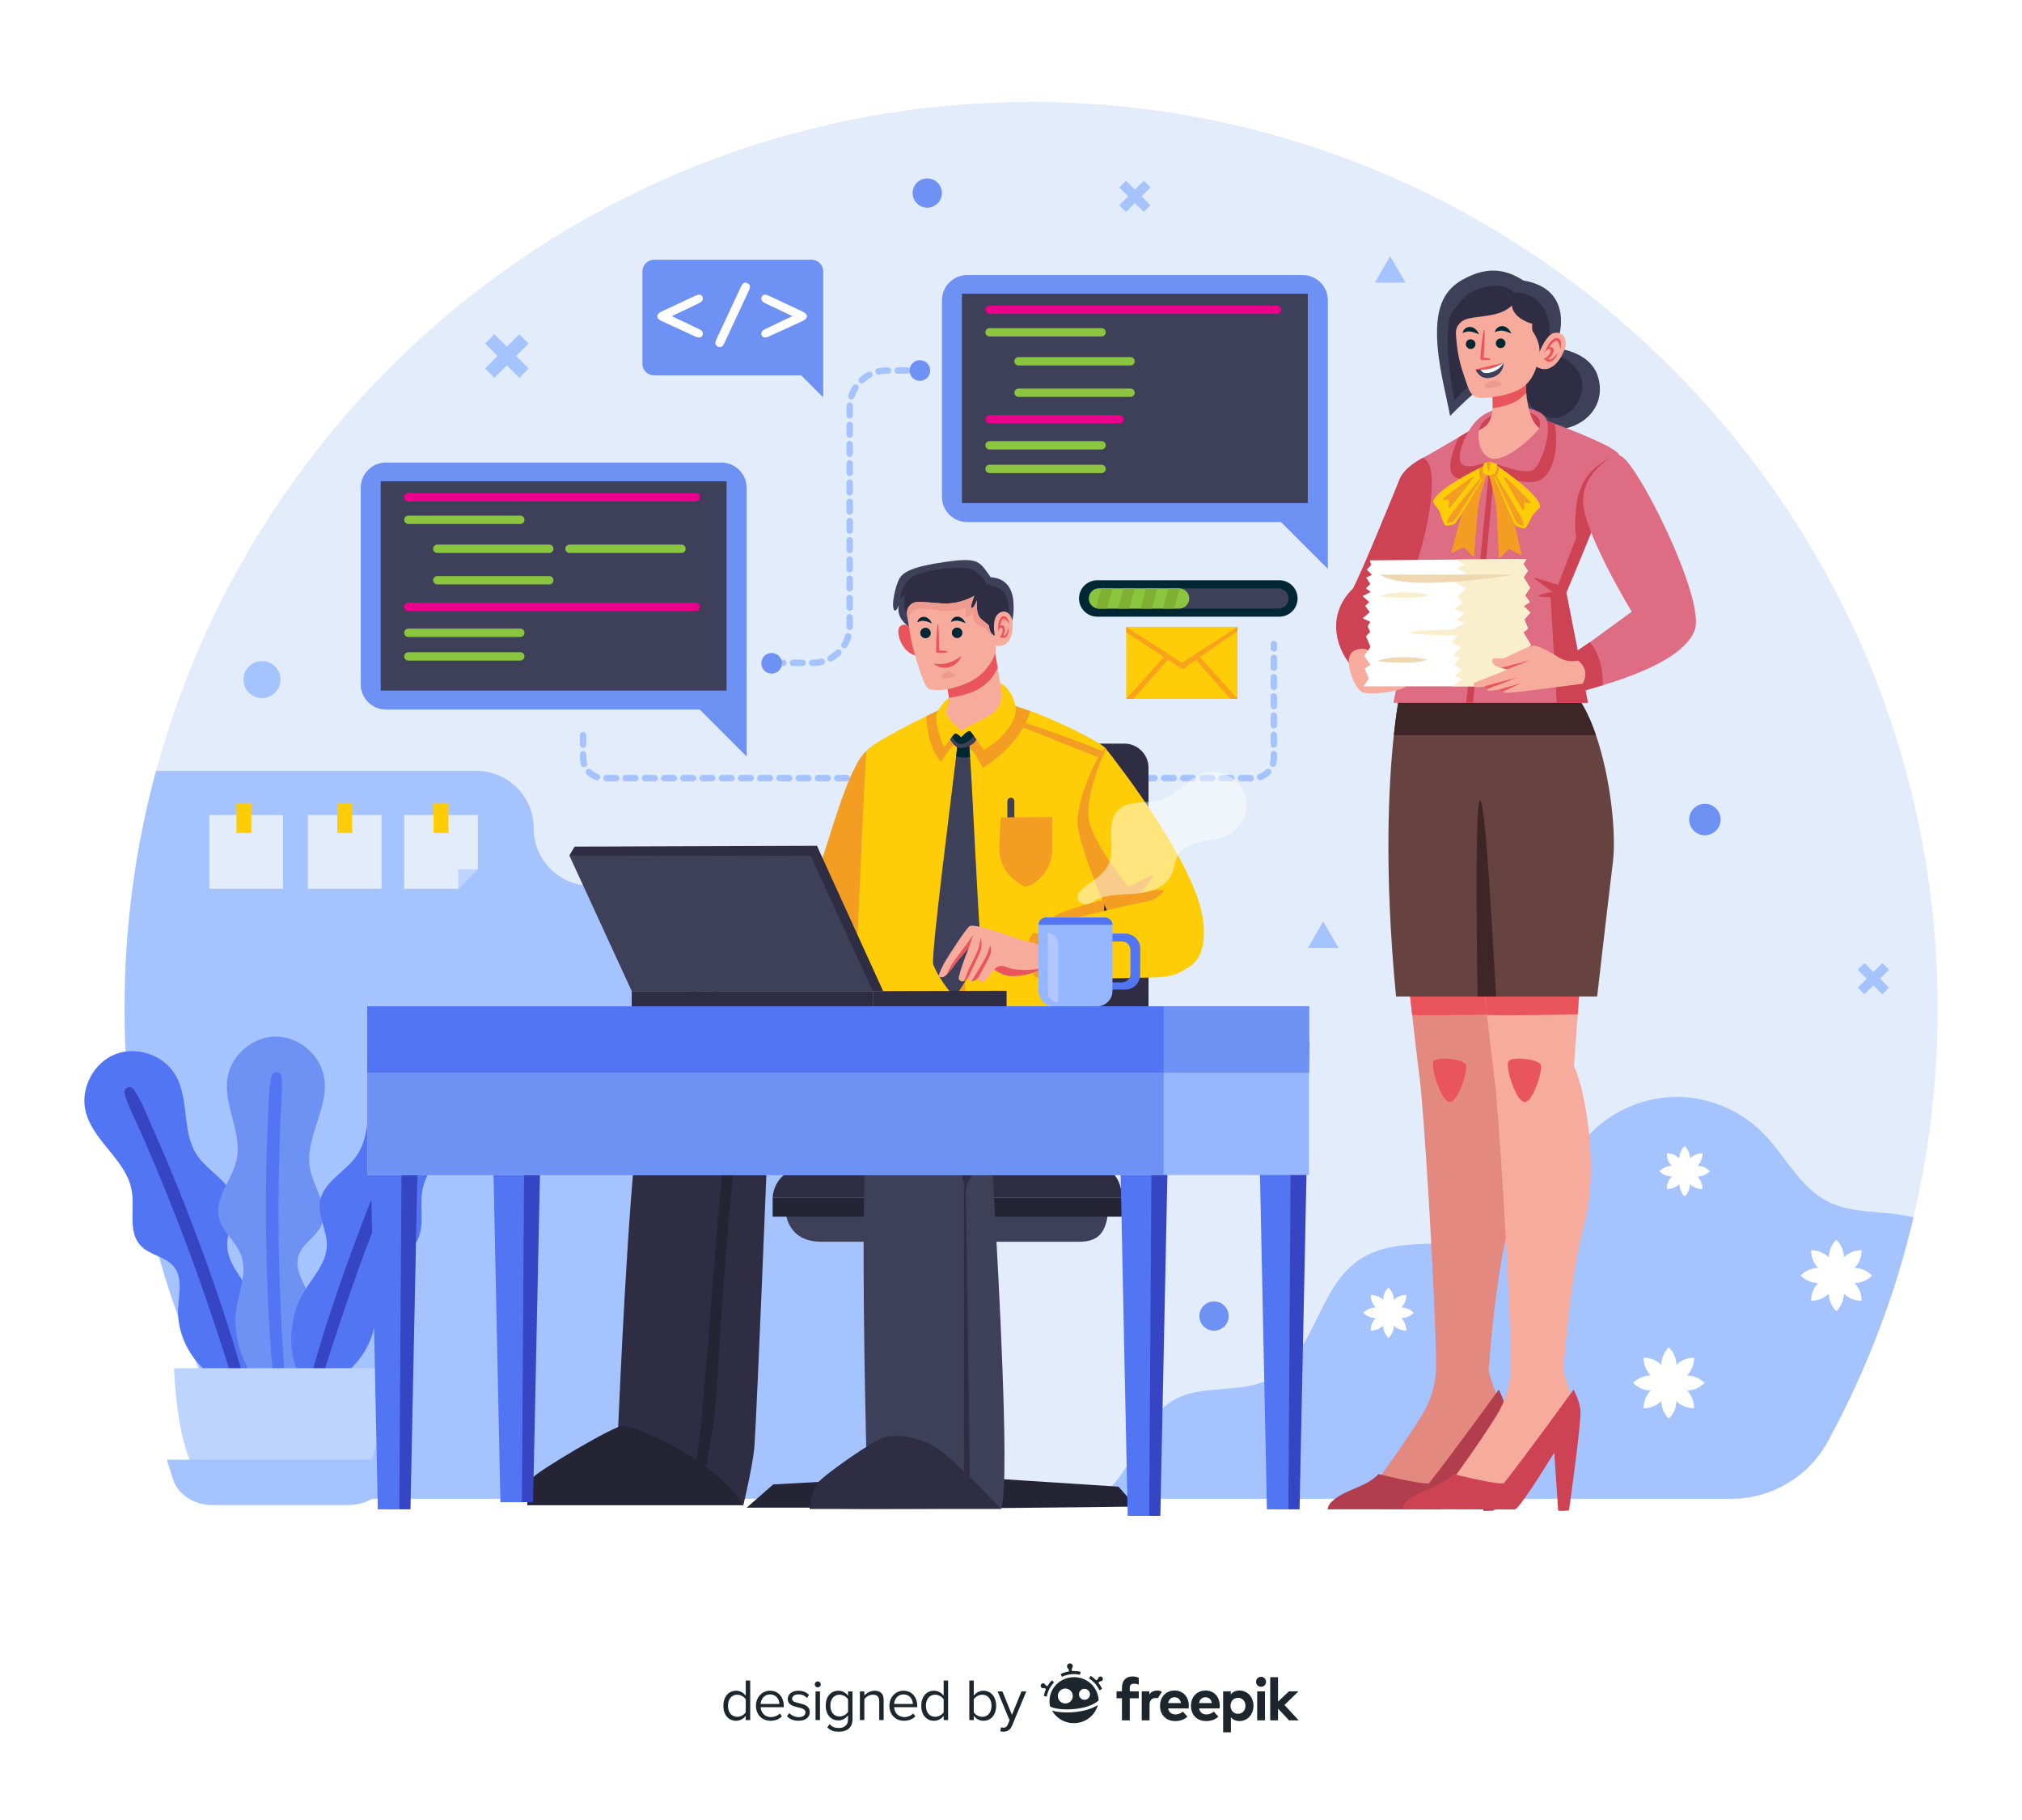 <?xml version="1.0" encoding="utf-8"?>
<!-- Generator: Adobe Illustrator 27.5.0, SVG Export Plug-In . SVG Version: 6.00 Build 0)  -->
<svg version="1.1" xmlns="http://www.w3.org/2000/svg" xmlns:xlink="http://www.w3.org/1999/xlink" x="0px" y="0px"
	 viewBox="0 50 500 450" style="enable-background:new 0 0 500 500;" xml:space="preserve">
<g id="BACKGROUND">
	<g>
		<rect style="fill:#FFFFFF;" width="500" height="500"/>
		<g>
			<path style="fill:#E2ECFA;" d="M479.142,299.37c0,17.773-2.068,35.072-5.975,51.649c-4.617,19.555-11.793,38.122-21.157,55.328
				c-4.769,8.763-13.936,14.229-23.912,14.229H66.368C43.864,385.631,30.805,344.03,30.805,299.37
				c0-20.341,2.71-40.048,7.789-58.781C64.387,145.413,151.295,75.38,254.582,75.205C378.166,74.996,479.142,175.786,479.142,299.37
				z"/>
			<g>
				<path style="fill:#A5C3FF;" d="M473.167,351.019c-4.617,19.555-11.793,38.122-21.157,55.328
					c-4.769,8.763-13.936,14.229-23.912,14.229H270.786c3.914-1.934,6.831-6.062,8.938-10.079
					c2.718-5.182,5.127-10.999,10.103-14.081c7.044-4.366,16.648-1.648,24.042-5.38c11.046-5.563,11.775-22.084,21.847-29.264
					c11.125-7.932,27.996-0.792,39.549-8.091c7.805-4.929,10.634-14.834,16.593-21.886c5.309-6.284,13.313-10.206,21.53-10.555
					c8.217-0.349,16.53,2.884,22.354,8.693c5.634,5.618,9.192,13.614,16.3,17.187c5.753,2.9,12.584,2.235,18.923,3.4
					C471.709,350.655,472.438,350.821,473.167,351.019z"/>
				<path style="fill:#FFFFFF;" d="M419.765,340.903c1.2-0.016,2.283-0.517,3.061-1.316c-0.777-0.801-1.861-1.302-3.061-1.318
					c0.837-0.86,1.249-1.98,1.234-3.095c-1.116-0.017-2.237,0.395-3.096,1.232c-0.016-1.2-0.517-2.284-1.316-3.061
					c-0.801,0.777-1.302,1.861-1.318,3.061c-0.861-0.837-1.98-1.249-3.096-1.232c-0.015,1.116,0.397,2.235,1.234,3.095
					c-1.201,0.016-2.284,0.517-3.061,1.318c0.779,0.799,1.862,1.3,3.061,1.316c-0.838,0.861-1.249,1.98-1.232,3.096
					c1.116,0.015,2.235-0.397,3.095-1.234c0.016,1.201,0.517,2.284,1.318,3.061c0.799-0.778,1.3-1.861,1.316-3.061
					c0.86,0.837,1.98,1.249,3.095,1.234C421.014,342.883,420.602,341.763,419.765,340.903z"/>
				<path style="fill:#FFFFFF;" d="M338.935,378.997c1.115,0.016,2.235-0.396,3.095-1.234c0.016,1.199,0.517,2.282,1.316,3.061
					c0.801-0.777,1.302-1.86,1.318-3.061c0.86,0.836,1.979,1.248,3.095,1.234c0.017-1.116-0.395-2.236-1.232-3.096
					c1.199-0.016,2.282-0.517,3.061-1.316c-0.777-0.801-1.86-1.302-3.061-1.318c0.836-0.86,1.248-1.979,1.234-3.095
					c-1.116-0.017-2.236,0.395-3.096,1.232c-0.016-1.2-0.517-2.283-1.318-3.061c-0.8,0.777-1.3,1.861-1.316,3.061
					c-0.86-0.837-1.98-1.249-3.096-1.232c-0.016,1.115,0.396,2.235,1.234,3.095c-1.2,0.016-2.284,0.517-3.061,1.318
					c0.777,0.8,1.861,1.3,3.061,1.316C339.331,376.761,338.918,377.881,338.935,378.997z"/>
				<g>
					<path style="fill:#FFFFFF;" d="M406.43,398.184c1.577,0.022,3.162-0.561,4.378-1.745c0.023,1.696,0.731,3.228,1.862,4.329
						c1.133-1.099,1.841-2.631,1.864-4.329c1.216,1.183,2.799,1.766,4.378,1.745c0.024-1.578-0.559-3.162-1.743-4.379
						c1.696-0.023,3.228-0.731,4.329-1.862c-1.099-1.133-2.631-1.841-4.329-1.864c1.183-1.216,1.766-2.799,1.745-4.378
						c-1.578-0.024-3.162,0.559-4.379,1.743c-0.023-1.697-0.731-3.23-1.864-4.329c-1.131,1.099-1.839,2.632-1.862,4.329
						c-1.216-1.184-2.8-1.767-4.379-1.743c-0.022,1.577,0.561,3.162,1.745,4.378c-1.697,0.023-3.23,0.731-4.329,1.864
						c1.1,1.131,2.632,1.839,4.329,1.862C406.989,395.021,406.406,396.605,406.43,398.184z"/>
				</g>
				<g>
					<path style="fill:#FFFFFF;" d="M447.85,371.61c1.577,0.023,3.162-0.561,4.378-1.745c0.023,1.696,0.731,3.228,1.862,4.329
						c1.133-1.099,1.841-2.631,1.864-4.329c1.216,1.183,2.799,1.766,4.378,1.745c0.024-1.578-0.559-3.162-1.743-4.379
						c1.696-0.023,3.228-0.731,4.329-1.862c-1.099-1.133-2.631-1.841-4.329-1.864c1.183-1.216,1.766-2.799,1.745-4.378
						c-1.578-0.024-3.162,0.559-4.379,1.743c-0.023-1.697-0.731-3.23-1.864-4.329c-1.131,1.099-1.839,2.632-1.862,4.329
						c-1.216-1.184-2.8-1.767-4.379-1.743c-0.022,1.577,0.561,3.162,1.745,4.378c-1.697,0.023-3.23,0.731-4.329,1.864
						c1.1,1.131,2.632,1.839,4.329,1.862C448.409,368.447,447.826,370.031,447.85,371.61z"/>
				</g>
			</g>
			<path style="fill:#A5C3FF;" d="M237.188,269.021v151.556H66.368C43.864,385.631,30.805,344.03,30.805,299.37
				c0-20.341,2.71-40.048,7.789-58.781h79.17c7.845,0,14.208,6.363,14.208,14.216c0,7.853,6.363,14.216,14.216,14.216H237.188z"/>
			<g>
				<g>
					<rect x="51.757" y="251.522" style="fill:#E2ECFA;" width="18.236" height="18.236"/>
					<rect x="58.474" y="248.559" style="fill:#FFCD08;" width="3.681" height="7.392"/>
				</g>
				<g>
					<rect x="76.131" y="251.522" style="fill:#E2ECFA;" width="18.236" height="18.236"/>
					<rect x="83.408" y="248.559" style="fill:#FFCD08;" width="3.681" height="7.392"/>
				</g>
				<g>
					<polygon style="fill:#E2ECFA;" points="113.314,269.758 99.935,269.758 99.935,251.522 118.171,251.522 118.171,264.901 					
						"/>
					<rect x="107.213" y="248.559" style="fill:#FFCD08;" width="3.681" height="7.392"/>
					<polygon style="fill:#BDD4FF;" points="113.314,269.758 113.314,264.901 118.171,264.901 					"/>
				</g>
			</g>
			<g>
				<path style="fill:#6E91F4;" d="M425.47,252.635c0,2.147-1.741,3.888-3.888,3.888c-2.147,0-3.888-1.741-3.888-3.888
					c0-2.147,1.741-3.888,3.888-3.888C423.729,248.746,425.47,250.487,425.47,252.635z"/>
				<path style="fill:#A5C3FF;" d="M69.363,218.033c0,2.53-2.051,4.581-4.581,4.581c-2.53,0-4.581-2.051-4.581-4.581
					c0-2.53,2.051-4.581,4.581-4.581C67.312,213.452,69.363,215.503,69.363,218.033z"/>
				<path style="fill:#6E91F4;" d="M300.201,371.771c1.999,0,3.619,1.62,3.619,3.619s-1.62,3.619-3.619,3.619
					s-3.619-1.62-3.619-3.619S298.202,371.771,300.201,371.771z"/>
				<path style="fill:#6E91F4;" d="M229.291,94.112c1.999,0,3.619,1.62,3.619,3.619c0,1.999-1.62,3.619-3.619,3.619
					c-1.999,0-3.619-1.62-3.619-3.619C225.672,95.732,227.292,94.112,229.291,94.112z"/>
				<polygon style="fill:#A5C3FF;" points="467.108,289.782 465.454,288.128 463.249,290.333 461.044,288.128 459.39,289.782 
					461.595,291.987 459.39,294.192 461.044,295.846 463.249,293.641 465.454,295.846 467.108,294.192 464.902,291.987 				"/>
				<polygon style="fill:#A5C3FF;" points="130.715,134.955 128.409,132.648 125.334,135.723 122.259,132.648 119.952,134.955 
					123.027,138.03 119.952,141.105 122.259,143.411 125.334,140.336 128.409,143.411 130.715,141.105 127.64,138.03 				"/>
				<polygon style="fill:#A5C3FF;" points="327.216,277.847 323.401,284.396 331.031,284.396 				"/>
				<polygon style="fill:#A5C3FF;" points="343.767,113.345 339.952,119.894 347.581,119.894 				"/>
				<polygon style="fill:#A5C3FF;" points="284.496,96.345 282.842,94.691 280.637,96.896 278.432,94.691 276.778,96.345 
					278.983,98.55 276.778,100.755 278.432,102.409 280.637,100.204 282.842,102.409 284.496,100.755 282.291,98.55 				"/>
			</g>
		</g>
	</g>
</g>
<g id="OBJECTS">
	<g>
		<g>
			<g>
				<path style="fill:#5275F4;" d="M32.553,344.276c0.834,4.681-1.023,10.307,2.254,13.751c2.26,2.376,6.206,2.641,8.234,5.215
					c2.179,2.762,1.166,6.718,1.001,10.231c-0.247,5.218,1.903,10.408,5.478,14.171c1.8,1.9,5.433,5.81,8.559,5.94
					c0.765,0.034,1.502-0.161,2.172-0.666c0.218-0.162,0.424-0.335,0.625-0.513c5.722-5.105,4.764-16.363,1.409-22.27
					c-2.283-4.016-6.025-7.606-6.104-12.227c-0.061-3.676,2.302-7.195,1.705-10.824c-0.812-4.902-6.374-7.335-9.157-11.45
					c-3.853-5.701-1.869-13.793-5.303-19.754c-2.868-4.975-9.584-7.325-14.926-5.22c-5.347,2.103-8.657,8.4-7.359,13.995
					C22.865,332.108,31.207,336.75,32.553,344.276z"/>
				<path style="fill:#3545C3;" d="M58.078,393.585c0.765,0.034,1.502-0.161,2.172-0.666c0.218-0.162,0.424-0.335,0.625-0.513
					c-0.454-1.461-0.96-2.909-1.375-4.32c-1.003-3.413-2.016-6.822-3.095-10.213c-2.12-6.666-4.431-13.276-6.851-19.841
					c-2.42-6.564-4.983-13.081-7.674-19.539c-1.329-3.193-2.699-6.371-4.122-9.527c-1.431-3.177-2.688-6.687-4.653-9.575
					c-0.791-1.16-2.685-0.402-2.292,1.001c0.941,3.364,2.749,6.598,4.133,9.801c1.408,3.267,2.806,6.537,4.179,9.821
					c2.651,6.347,5.171,12.753,7.568,19.199c2.396,6.454,4.638,12.957,6.802,19.486c1.121,3.379,2.234,6.76,3.287,10.161
					C57.25,390.382,57.638,391.991,58.078,393.585z"/>
			</g>
			<g>
				<path style="fill:#6E91F4;" d="M76.684,339.079c0.923,4.664,4.697,9.232,2.894,13.631c-1.242,3.034-4.822,4.715-5.778,7.85
					c-1.027,3.365,1.354,6.683,2.783,9.896c2.126,4.772,2.007,10.388,0.043,15.193c-0.987,2.424-2.952,7.386-5.817,8.643
					c-0.7,0.309-1.458,0.395-2.266,0.169c-0.262-0.072-0.517-0.158-0.768-0.251c-7.185-2.679-10.381-13.516-9.401-20.238
					c0.668-4.571,2.851-9.275,1.246-13.609c-1.278-3.447-4.758-5.867-5.519-9.465c-1.023-4.862,3.275-9.149,4.374-13.993
					c1.519-6.711-3.268-13.53-2.233-20.331c0.865-5.677,6.27-10.306,12.011-10.284c5.745,0.018,11.117,4.682,11.94,10.367
					C81.291,324.224,75.204,331.578,76.684,339.079z"/>
				<path style="fill:#5275F4;" d="M70.809,394.292c-0.7,0.309-1.458,0.395-2.266,0.169c-0.262-0.072-0.517-0.158-0.768-0.251
					c-0.108-1.526-0.162-3.059-0.287-4.525c-0.305-3.544-0.6-7.088-0.826-10.64c-0.445-6.98-0.693-13.979-0.822-20.974
					c-0.129-6.995-0.108-13.997,0.054-20.992c0.079-3.458,0.201-6.916,0.381-10.374c0.18-3.48,0.075-7.207,0.858-10.611
					c0.316-1.368,2.356-1.35,2.499,0.1c0.345,3.476-0.165,7.146-0.291,10.632c-0.126,3.555-0.241,7.11-0.327,10.668
					c-0.165,6.876-0.187,13.76-0.079,20.637c0.111,6.884,0.384,13.756,0.74,20.626c0.183,3.555,0.373,7.11,0.628,10.661
					C70.418,391.007,70.64,392.647,70.809,394.292z"/>
			</g>
			<g>
				<path style="fill:#5275F4;" d="M104.454,344.276c-0.834,4.681,1.023,10.307-2.254,13.751c-2.259,2.376-6.205,2.641-8.234,5.215
					c-2.179,2.762-1.166,6.718-1.001,10.231c0.247,5.218-1.903,10.408-5.478,14.171c-1.8,1.9-5.433,5.81-8.559,5.94
					c-0.765,0.034-1.502-0.161-2.172-0.666c-0.218-0.162-0.424-0.335-0.625-0.513c-5.722-5.105-4.764-16.363-1.409-22.27
					c2.282-4.016,6.025-7.606,6.104-12.227c0.061-3.676-2.302-7.195-1.705-10.824c0.812-4.902,6.374-7.335,9.157-11.45
					c3.853-5.701,1.869-13.793,5.303-19.754c2.868-4.975,9.584-7.325,14.926-5.22c5.346,2.103,8.658,8.4,7.359,13.995
					C114.141,332.108,105.799,336.75,104.454,344.276z"/>
				<path style="fill:#3545C3;" d="M78.928,393.585c-0.765,0.034-1.502-0.161-2.172-0.666c-0.218-0.162-0.424-0.335-0.625-0.513
					c0.454-1.461,0.96-2.909,1.375-4.32c1.003-3.413,2.016-6.822,3.095-10.213c2.12-6.666,4.431-13.276,6.851-19.841
					c2.42-6.564,4.983-13.081,7.674-19.539c1.329-3.193,2.699-6.371,4.122-9.527c1.431-3.177,2.688-6.687,4.653-9.575
					c0.791-1.16,2.685-0.402,2.292,1.001c-0.941,3.364-2.749,6.598-4.132,9.801c-1.408,3.267-2.806,6.537-4.179,9.821
					c-2.651,6.347-5.171,12.753-7.568,19.199c-2.396,6.454-4.638,12.957-6.802,19.486c-1.12,3.379-2.234,6.76-3.286,10.161
					C79.756,390.382,79.368,391.991,78.928,393.585z"/>
			</g>
			<path style="fill:#BDD4FF;" d="M43.032,388.295c0,0,0.715,22.399,6.672,26.45c9.078,0,30.238,0,39.317,0
				c5.957-4.051,6.672-26.45,6.672-26.45H43.032z"/>
			<path style="fill:#A5C3FF;" d="M41.245,410.901l1.55,4.869c1.195,3.756,5.177,6.361,9.72,6.361h33.696
				c4.543,0,8.524-2.606,9.72-6.361l1.549-4.869H41.245z"/>
		</g>
		<g>
			<g>
				<path style="fill:#3E3F59;" d="M384.213,136.057c0,0,9.071,0.412,10.996,7.285c2.34,8.358-5.635,13.882-12.37,12.645
					c-6.735-1.237-9.896-5.36-7.422-12.783C377.89,135.782,384.213,136.057,384.213,136.057z"/>
				<path style="fill:#2E2D44;" d="M384.111,137.729c0.893-0.039,5.997,1.615,7.066,6.359c0.989,4.663-4.239,12.012-10.316,8.196
					C374.784,148.469,374.501,138.153,384.111,137.729z"/>
				<path style="fill:#3E3F59;" d="M385.377,133.674c0,0,4.108-12.184-8.675-14.315c-5.429-3.574-10.084-2.751-14.276-0.621
					c-4.192,2.131-7.217,5.504-7.078,14.019c0.119,7.242,2.13,14.157,3.23,20.067c5.017-5.017,10.652-10.446,17.112-12.095
					C382.151,139.08,385.377,133.674,385.377,133.674z"/>
				<path style="fill:#2E2D44;" d="M374.316,122.312c0,0-1.787-2.199-5.567-1.581c-3.78,0.619-6.254,1.374-9.69,6.529
					c-1.375,2.063-1.306,9.14-0.481,15.119c0.825,5.979,1.1,6.598,1.1,6.598s6.96-8.084,13.951-10.858
					c4.33-1.718,6.264,0.509,8.493-2.048C384.35,133.514,383.732,122.106,374.316,122.312z"/>
			</g>
			<g>
				<g>
					<path style="fill:#E48980;" d="M373.285,352.434c-3.566,12.797-5.185,36.447-5.185,36.447s1.055,4.211,2.754,7.777
						c0,0.483-17.33,22.354-17.33,22.354h-18.956l6.32-3.402c0,0,6.408-8.723,10.714-15.679c2.344-3.787,3.579-8.156,3.527-12.609
						c-0.207-17.82-3.066-62.888-4.036-70.361c-0.505-3.896-1.234-10.197-1.889-15.99c-0.813-7.22-1.512-13.654-1.512-13.654
						l24.946-0.487c0,0-0.329,4.961-0.992,13.998c-0.264,3.614-0.582,7.876-0.952,12.731
						C373.769,320.037,376.848,339.637,373.285,352.434z"/>
					<path style="fill:#EA555D;" d="M372.637,286.83c0,0-0.329,4.961-0.992,13.998c-7.026,0.113-16.905,0.238-22.442,0.143
						c-0.813-7.22-1.512-13.654-1.512-13.654L372.637,286.83z"/>
					<path style="fill:#B13D4D;" d="M340.887,414.475c0,0,10.772,2.673,12.473,2.268c5.589-7.046,17.251-23.164,17.251-23.164
						s1.377,2.43,1.701,5.021c0.324,2.592-2.835,24.865-2.835,24.865s-2.673,0.243-2.673,0c0-0.243-0.972-14.336-0.972-14.336
						s-8.099,13.364-9.719,14.093c-6.236,0-27.902-0.121-27.78,0c0.121,0.121-0.648-1.134,2.673-3.24
						C334.327,417.877,337.972,417.472,340.887,414.475z"/>
					<path style="fill:#EA555D;" d="M354.494,312.424c0.81-1.296,7.532-0.567,8.018,0.891c0.486,1.458-2.025,9.476-4.131,9.152
						C356.276,322.143,353.684,313.72,354.494,312.424z"/>
				</g>
				<g>
					<path style="fill:#F6AB9D;" d="M391.788,352.434c-3.566,12.797-5.185,36.447-5.185,36.447s1.055,4.211,2.754,7.777
						c0,0.483-17.33,22.354-17.33,22.354h-18.956l6.32-3.402c0,0,6.408-8.723,10.714-15.679c2.344-3.787,3.579-8.156,3.527-12.609
						c-0.208-17.82-3.066-62.888-4.036-70.361c-0.505-3.896-1.234-10.197-1.889-15.99c-0.813-7.22-1.512-13.654-1.512-13.654
						l24.946-0.487c0,0-0.329,4.961-0.992,13.998c-0.264,3.614-0.582,7.876-0.952,12.731
						C392.272,320.037,395.351,339.637,391.788,352.434z"/>
					<path style="fill:#EA555D;" d="M391.14,286.83c0,0-0.329,4.961-0.992,13.998c-7.026,0.113-16.905,0.238-22.442,0.143
						c-0.813-7.22-1.512-13.654-1.512-13.654L391.14,286.83z"/>
					<path style="fill:#CD4353;" d="M359.39,414.475c0,0,10.772,2.673,12.473,2.268c5.589-7.046,17.251-23.164,17.251-23.164
						s1.377,2.43,1.701,5.021c0.324,2.592-2.835,24.865-2.835,24.865s-2.673,0.243-2.673,0c0-0.243-0.972-14.336-0.972-14.336
						s-8.099,13.364-9.719,14.093c-6.236,0-27.902-0.121-27.78,0c0.121,0.121-0.648-1.134,2.673-3.24
						C352.83,417.877,356.475,417.472,359.39,414.475z"/>
					<path style="fill:#EA555D;" d="M372.997,312.424c0.81-1.296,7.532-0.567,8.018,0.891c0.486,1.458-2.025,9.476-4.131,9.152
						C374.779,322.143,372.187,313.72,372.997,312.424z"/>
				</g>
			</g>
			<g>
				<path style="fill:#664341;" d="M398.833,263.179c-1.296,10.531-3.885,33.21-3.885,33.21s-4.174,0-27.377,0h-22.354
					c-2.984-30.827-1.86-52.499-0.549-64.634c0.824-7.638,1.725-11.501,1.725-11.501s28.223-1.703,41.668-0.242
					c2.669,2.457,4.87,6.73,6.587,11.743C398.25,242.272,399.711,256.05,398.833,263.179z"/>
				<path style="fill:#3F2626;" d="M394.648,231.756h-49.98c0.824-7.638,1.725-11.501,1.725-11.501s28.223-1.703,41.668-0.242
					C390.73,222.47,392.93,226.743,394.648,231.756z"/>
				<path style="fill:#3F2626;" d="M369.955,296.39h-4.584c0,0-0.842-48.273,0.616-48.436
					C367.445,247.791,369.362,287.144,369.955,296.39z"/>
			</g>
			<g>
				<g>
					<path style="fill:#DE6C83;" d="M351.588,196.298c0,0-5.389,18.273-7.003,27.479h48.082l-5.35-27.263
						c0,0,13.236-31.295,13.127-33.866c-0.07-1.585-9.073-5.284-15.99-7.894c-4.321-1.633-7.825-2.838-7.825-2.838l-12.259,4.031
						c0,0-1.596,0.948-3.661,2.16c-3.369,1.985-7.978,4.676-8.931,5.126c-0.286,2.19-1.095,9.033-2.351,11.501
						c-1.256,2.472-4.291,5.712-4.778,8.868c-0.487,3.16,0.568,6.159,3.402,8.952L351.588,196.298z"/>
					<path style="fill:#CD4353;" d="M383.81,196.32c0,0-4.251,0.853-3.281,1.095c0.974,0.242,2.915,0.242,2.915,0.242l1.509,26.121
						h7.715l-5.35-27.263c0,0,13.236-31.295,13.127-33.866c0,0-8.374,1.234-10.439,10.955c-0.97,6.316-0.242,9.355-0.242,9.355
						l-4.496,11.662c0,0-6.316-2.065-5.954-1.703C379.679,193.285,383.81,196.32,383.81,196.32z"/>
					<path style="fill:#CD4353;" d="M380.69,168.745c-4.05,1.86-12.552-2.431-12.552-2.431s-6.803,4.05-8.993,0.97
						c-1.344-1.889,0.187-6.162,1.563-9.176c2.065-1.212,3.661-2.16,3.661-2.16l12.259-4.031c0,0,3.504,1.205,7.825,2.838
						C385.479,160.335,384.319,167.076,380.69,168.745z"/>
					<polygon style="fill:#CD4353;" points="364.246,223.778 369.57,165.805 368.149,166.907 362.557,223.778 					"/>
				</g>
				<g>
					<path style="fill:#F39E23;" d="M366.726,166.233c-0.097,0.109-3.691,5.418-4.689,8.796s-3.221,11.779-3.221,11.779l3.2-1.561
						c0,0,2.378,2.618,2.44,2.463c0.062-0.155,0.801-11.132,1.237-13.402c0.436-2.27,2.095-7.476,2.095-7.476L366.726,166.233z"/>
					<path style="fill:#F39E23;" d="M369.182,166.52c0.093,0.113,3.485,5.553,4.356,8.966c0.87,3.413,2.776,11.891,2.776,11.891
						l-3.139-1.68c0,0-2.474,2.526-2.531,2.369c-0.056-0.157-0.382-11.154-0.733-13.439c-0.35-2.285-1.813-7.55-1.813-7.55
						L369.182,166.52z"/>
					<g>
						<path style="fill:#FFCD08;" d="M368.007,166.122c-0.029,0.051-0.612,1.035-1.458,2.449
							c-2.287,3.824-6.492,10.799-6.811,10.965c-0.441,0.224-1.797,0.569-2.303,0.377c-0.502-0.191-1.358-3.174-1.358-3.174
							s-0.274-0.692-1.661-2.477c-0.153-2.427,8.095-6.851,11.472-8.558c0.87-0.438,1.416-0.699,1.416-0.699
							S368.115,165.934,368.007,166.122z"/>
						<path style="fill:#F39E23;" d="M367.304,165.005c0,0-0.546,0.261-1.416,0.699c-0.144,0.505-0.234,1.213,0.029,1.93
							c0.06,0.162,0.135,0.304,0.216,0.435c-1.95,2.313-7.962,9.702-8.145,10.25c-0.216,0.647-0.143,1.038-0.013,1.014
							c0.13-0.024,1.184-0.128,1.574-0.498c0.322-0.306,5.153-7.855,6.812-10.454c0.061,0.069,0.124,0.133,0.189,0.191
							c0.846-1.414,1.429-2.398,1.458-2.449C368.115,165.934,367.304,165.005,367.304,165.005z"/>
						<path style="fill:#F39E23;" d="M356.732,173.325c0,0,7.395-5.816,7.749-5.491c-0.597,0.991-6.202,8.28-6.273,7.903
							c-0.071-0.378,0.175-2.153,0.175-2.153S356.863,173.711,356.732,173.325z"/>
					</g>
					<g>
						<path style="fill:#FFCD08;" d="M368.445,165.543c0.022,0.055,0.465,1.11,1.109,2.625c1.743,4.101,4.954,11.585,5.247,11.794
							c0.406,0.282,1.703,0.809,2.23,0.688c0.524-0.121,1.78-2.959,1.78-2.959s0.366-0.648,1.985-2.226
							c0.483-2.384-7.082-7.894-10.194-10.047c-0.802-0.553-1.307-0.886-1.307-0.886S368.364,165.341,368.445,165.543z"/>
						<path style="fill:#F39E23;" d="M369.294,164.532c0,0,0.505,0.333,1.307,0.886c0.073,0.52,0.066,1.234-0.293,1.908
							c-0.081,0.152-0.175,0.282-0.273,0.401c1.615,2.558,6.56,10.7,6.667,11.268c0.126,0.671,0,1.048-0.126,1.006
							c-0.126-0.042-1.155-0.289-1.491-0.708c-0.277-0.347-4.03-8.486-5.318-11.288c-0.07,0.06-0.141,0.115-0.213,0.163
							c-0.644-1.516-1.087-2.57-1.109-2.625C368.364,165.341,369.294,164.532,369.294,164.532z"/>
						<path style="fill:#F39E23;" d="M378.629,174.221c0,0-6.53-6.773-6.925-6.5c0.456,1.063,5.011,9.051,5.133,8.686
							c0.121-0.364,0.121-2.156,0.121-2.156S378.446,174.585,378.629,174.221z"/>
					</g>
					<g>
						<path style="fill:#FFCD08;" d="M369.394,167.204c-0.813,0.406-2.065,0.608-2.552-0.322c-0.487-0.934,0.527-4.009,0.93-4.13
							c0.106-0.033,0.231-0.011,0.359,0.04c0.362,0.132,0.736,0.483,0.736,0.483s0.849-0.483,1.216-0.282
							C370.445,163.194,370.203,166.801,369.394,167.204z"/>
						<path style="fill:#F39E23;" d="M368.299,166.721c-0.626-0.699-0.883-2.23-0.168-3.929c0.362,0.132,0.736,0.483,0.736,0.483
							S368.259,165.384,368.299,166.721z"/>
					</g>
				</g>
			</g>
			<g>
				<path style="fill:#CD4353;" d="M351.778,163.235c0,0-4.463,2.168-5.681,5.212c-1.217,3.044-9.588,23.589-11.566,27.089
					c-5.935,5.783-4.962,13.577-0.35,19.192c8.873,0,8.813-1.033,8.813-1.033s4.625-17.094,7.212-24.246
					C352.794,182.295,356.546,164.719,351.778,163.235z"/>
				<path style="fill:#F6AB9D;" d="M333.974,211.71c-1.433,2.227,0.936,8.423,2.819,9.395c1.883,0.972,11.85-0.425,10.817-1.762
					c-1.033-1.336-2.612-4.617-4.617-5.649c-2.005-1.033-3.523-2.369-5.103-3.098C336.979,210.175,334.742,210.423,333.974,211.71z"
					/>
			</g>
			<g>
				<g>
					<g>
						<path style="fill:#DE6C83;" d="M372.39,150.702c0,0-4.92,0.425-7.654,3.705c-2.733,3.28-4.616,8.443-3.402,10.205
							c1.215,1.762,7.046-0.547,7.046-0.547s8.99,3.827,10.995,1.944c2.005-1.883,4.313-9.233,3.037-12.331
							C381.137,150.581,374.455,150.399,372.39,150.702z"/>
						<path style="fill:#CD4353;" d="M365.711,156.366c0,0,0.483-3.821,6.638-4.55c6.155-0.729,9.157,0.873,8.345,4.081
							C375.832,159.186,367.415,159.457,365.711,156.366z"/>
						<g>
							<path style="fill:#F6AB9D;" d="M380.694,155.897c-3.241,3.856-9.44,8.726-12.387,7.312c-2.948-1.417-2.83-5.782-2.596-6.844
								c2.087-0.908,3.193-2.332,3.38-5.445c0.055-0.93,0.029-2.014-0.077-3.281c2.479-3.892,8.378-8.257,8.378-8.257
								s-0.333,3.764,0.026,7.77C377.735,150.687,378.592,154.403,380.694,155.897z"/>
							<path style="fill:#EA555D;" d="M377.417,147.153c-1.014,1.018-2.23,2.014-3.489,2.537c-1.842,0.765-3.636,1.091-4.837,1.23
								c0.055-0.93,0.029-2.014-0.077-3.281c2.479-3.892,8.378-8.257,8.378-8.257S377.058,143.147,377.417,147.153z"/>
						</g>
						<path style="fill:#F6AB9D;" d="M360.778,130.146c-1.053,1.224-0.744,2.568-0.618,4.192c0.358,4.279,1.329,7.17,2.818,11.339
							c1.035,2.898,2.749,2.749,4.192,2.68c1.443-0.069,6.283-0.494,9.278-2.543c2.612-1.787,3.436-4.742,3.986-6.804
							c0.037-0.139,0.073-0.284,0.108-0.433c0.525-2.262-0.115-4.574-1.433-6.487c-0.099-0.144-0.166-0.29-0.187-0.434
							c-0.137-0.962,0-1.581,0-1.581s-4.673-1.168-5.086-4.536c-2.405,2.405-6.185,2.474-9.278,2.955
							C362.702,128.786,361.763,129.002,360.778,130.146z"/>
						<path style="fill:#EA555D;" d="M367.027,131.426c0.32-0.139-0.158,7.004-0.158,7.004s1.558,0.079,1.697,0.399
							c0.139,0.32-2.473,0.109-2.473,0.109C365.908,138.572,366.707,131.565,367.027,131.426z"/>
						<path style="fill:#3E3F59;" d="M368.316,143.456c-2.519,0.381-3.438-2.084-3.438-2.084c0.393-0.046,0.775-0.099,1.139-0.157
							c3.492-0.534,5.804-1.491,5.804-1.491S371.933,142.905,368.316,143.456z"/>
						<g>
							<path style="fill:#002734;" d="M372.272,134.87c0.004,0.655-0.525,1.189-1.18,1.193c-0.655,0.004-1.189-0.524-1.193-1.18
								s0.525-1.189,1.18-1.193C371.735,133.687,372.269,134.215,372.272,134.87z"/>
							<path style="fill:#002734;" d="M369.633,132.164c0,0,0.868-0.509,1.853-0.4c0.986,0.109,2.226,0.698,2.226,0.698
								s-0.674-1.806-2.232-1.82C369.899,130.627,369.633,132.164,369.633,132.164z"/>
						</g>
						<g>
							<path style="fill:#002734;" d="M364.852,135.077c0.004,0.657-0.526,1.193-1.183,1.196c-0.657,0.004-1.193-0.526-1.196-1.183
								c-0.004-0.657,0.526-1.193,1.183-1.196C364.313,133.89,364.848,134.42,364.852,135.077z"/>
							<path style="fill:#002734;" d="M361.653,132.37c0,0,0.868-0.509,1.853-0.4c0.986,0.109,2.226,0.698,2.226,0.698
								s-0.674-1.806-2.232-1.82C361.919,130.833,361.653,132.37,361.653,132.37z"/>
						</g>
						<g>
							<path style="fill:#FFFFFF;" d="M371.821,139.724c-1.375,2.266-3.803,2.68-4.814,2.448c-0.534-0.12-0.833-0.568-0.99-0.957
								C369.509,140.681,371.821,139.724,371.821,139.724z"/>
							<path style="fill:#EA555D;" d="M364.878,141.371c0,0,1.34,0.183,3.093-0.092c1.752-0.275,3.849-1.558,3.849-1.558
								S365.955,140.947,364.878,141.371z"/>
						</g>
						<path style="fill:#EF9A8F;" d="M367.177,145.693c-0.371-0.51,0.916-1.379,1.918-1.579c1.41-0.282,2.426,0.677,2.2,1.072
							C371.069,145.581,367.629,146.314,367.177,145.693z"/>
						<g>
							<path style="fill:#F6AB9D;" d="M384.229,132.351c2.525-0.582,3.389,1.836,2.709,3.872c-0.681,2.035-3.216,6.853-7.182,4.343
								C379.33,140.296,381.704,132.933,384.229,132.351z"/>
							<path style="fill:#EA555D;" d="M385.838,136.353c0.029-0.065,0.638-2.055-0.461-2.679c-1.098-0.624-2.687,1.29-3.393,3.496
								c0.669-1.026,1.327-1.042,1.448-0.442c0.12,0.601-0.974,1.878-1.716,1.908c0.688,0.82,1.619,1.18,2.466,0.337
								s0.992-1.723,0.992-1.723s-1.391,1.821-1.976,1.623c-0.182-0.061-0.173-0.04-0.375-0.182c1.31-0.655,2.138-3.203,0.319-2.824
								c0.402-0.548,1.212-1.771,1.826-1.573S385.838,136.353,385.838,136.353z"/>
						</g>
					</g>
				</g>
			</g>
			<g>
				<path style="fill:#FFFFFF;" d="M376.802,215.335c0.242,0.088,0.886,1.644,0.886,1.644l-2.79,2.71h-37.732l1.318-1.904
					l-1.014-2.482l1.443-0.937l-1.586-2.182l1.567-2.252l-1.124-2.625l1.043-1.058l-0.626-1.373l0.655-1.128l-1.9-0.868l1.772-1.516
					l-1.128-1.567l1.014-0.941l-1.655-1.465l1.996-1.018l-1.179-0.912l1.095-1.077l-1.021-1.582l1.413-0.688l-1.271-1.26
					l1.091-1.201l-0.322-1.106l21.464-0.198l17.242-0.157l-0.762,1.278l1.131,1.648l-1.069,1.604l1.6,2.603l-1.238,1.878l1.157,1.64
					l-1.479,1.04l1.633,1.585l-1.49,1.695l0.937,2.27l-1.19,0.908l1.9,3.142l-1.845,1.512l1.201,2.966
					C377.94,213.962,376.56,215.251,376.802,215.335z"/>
				<path style="fill:#F9EFCD;" d="M376.802,215.335c0.242,0.088,0.886,1.644,0.886,1.644l-2.79,2.71h-15.642l2.321-1.743
					l-1.944-0.849l1.823-1.457l-1.823-1.336l1.336-1.703l-1.823-0.483l2.069-1.944l-2.31-1.457l2.673-2.673h-3.035l3.643-1.944
					l-2.065-0.85l2.186-1.582l-2.673-1.091l2.065-1.582l-1.216-1.578l2.069-1.944l-3.16-1.699l3.16-2.069l-2.19-1.091l1.703-0.974
					l-1.853-1.289l17.242-0.157l-0.762,1.278l1.131,1.648l-1.069,1.604l1.6,2.603l-1.238,1.878l1.157,1.64l-1.479,1.04l1.633,1.585
					l-1.49,1.695l0.937,2.27l-1.19,0.908l1.9,3.142l-1.845,1.512l1.201,2.966C377.94,213.962,376.56,215.251,376.802,215.335z"/>
				<path style="fill:#EFD7B2;" d="M341.288,192.069h33.167C374.455,192.069,347.727,196.686,341.288,192.069z"/>
				<path style="fill:#F9EFCD;" d="M341.167,197.415c0,0,3.969-1.863,12.392-0.405C350.238,198.549,341.167,197.415,341.167,197.415
					z"/>
				<path style="fill:#EFD7B2;" d="M340.6,213.451c0,0,3.969-1.863,12.392-0.405C349.671,214.585,340.6,213.451,340.6,213.451z"/>
				<path style="fill:#F9EFCD;" d="M348.456,206.405c0-0.891,26.404-1.134,27.618-0.162
					C374.779,207.377,348.456,207.296,348.456,206.405z"/>
			</g>
			<g>
				<g>
					<path style="fill:#DE6C83;" d="M419.057,205.865c-2.068,5.325-10.365,9.842-22.734,13.558
						c-0.016,0.008-0.032,0.008-0.048,0.016c-1.434,0.428-2.94,0.872-4.533,1.331c-1.894,0.166-3.677-3.899-3.827-4.865
						c-0.166-0.967,0.467-3.867,0.467-3.867l4.754-3.249l0.27-0.182l10.087-7.362c0,0-10.254-16.886-11.831-25.436
						c-1.442-7.773,5.984-13.16,8.781-13.16C404.089,162.649,422.004,198.282,419.057,205.865z"/>
					<path style="fill:#CD4353;" d="M396.322,219.423c-0.016,0.008-0.032,0.008-0.048,0.016c-1.434,0.428-2.94,0.872-4.533,1.331
						c-1.894,0.166-3.677-3.899-3.827-4.865c-0.166-0.967,0.467-3.867,0.467-3.867l4.754-3.249c0.935,1.086,2.29,3.146,2.861,6.339
						C396.275,216.665,396.346,218.124,396.322,219.423z"/>
				</g>
				<g>
					<path style="fill:#F6AB9D;" d="M391.363,219.044c0,0-18.316,2.495-19.167,2.267c-0.246-0.065-0.485-0.161-0.697-0.26
						c-0.52-0.246-0.892-0.533-0.892-0.533s-1.248,0.171-2.154,0.284c-0.366,0.044-0.656-0.13-0.875-0.355
						c-0.325-0.335-0.485-0.779-0.485-0.779s-1.022,0.284-1.644,0.284c-0.626,0-1.022-0.338-1.08-0.906
						c-0.038-0.394,7.322-2.814,8.411-3.62c-0.284,0-0.978-0.106-1.672-0.301c-0.547-0.154-1.097-0.359-1.446-0.609
						c-0.793-0.567-0.868-1.453-0.284-1.702c0.397-0.167,1.757,0.229,2.608-0.113c0.95-0.379,5.842-2.892,7.203-3.063
						c0.904-0.111,4.01,1.467,6.235,2.888c1.197,0.765,2.621,1.089,4.03,0.907c0.238-0.031,0.502-0.063,0.795-0.097
						C393.428,215.774,391.363,219.044,391.363,219.044z"/>
					<path style="fill:#EA555D;" d="M378.327,213.27l-5.548,2.154c-0.284,0-0.978-0.106-1.672-0.301
						C373.644,214.483,378.102,213.328,378.327,213.27z"/>
					<path style="fill:#EA555D;" d="M375.344,217.458c-0.209,0.082-5.863,2.273-7.767,2.988c-0.325-0.335-0.485-0.779-0.485-0.779
						L375.344,217.458z"/>
					<path style="fill:#EA555D;" d="M376.1,218.91l-4.601,2.14c-0.52-0.246-0.892-0.533-0.892-0.533L376.1,218.91z"/>
				</g>
			</g>
		</g>
		<g>
			<path style="fill:#A5C3FF;" d="M309.253,243.191h-2.377c-0.438,0-0.792-0.355-0.792-0.792c0-0.438,0.354-0.792,0.792-0.792h2.377
				c0.438,0,0.792,0.355,0.792,0.792C310.045,242.837,309.691,243.191,309.253,243.191z M304.498,243.191h-2.377
				c-0.438,0-0.792-0.355-0.792-0.792c0-0.438,0.354-0.792,0.792-0.792h2.377c0.438,0,0.792,0.355,0.792,0.792
				C305.291,242.837,304.936,243.191,304.498,243.191z M299.744,243.191h-2.377c-0.438,0-0.792-0.355-0.792-0.792
				c0-0.438,0.354-0.792,0.792-0.792h2.377c0.438,0,0.792,0.355,0.792,0.792C300.536,242.837,300.182,243.191,299.744,243.191z
				 M294.989,243.191h-2.377c-0.438,0-0.792-0.355-0.792-0.792c0-0.438,0.354-0.792,0.792-0.792h2.377
				c0.438,0,0.793,0.355,0.793,0.792C295.782,242.837,295.427,243.191,294.989,243.191z M290.235,243.191h-2.377
				c-0.438,0-0.792-0.355-0.792-0.792c0-0.438,0.354-0.792,0.792-0.792h2.377c0.438,0,0.792,0.355,0.792,0.792
				C291.027,242.837,290.673,243.191,290.235,243.191z M285.48,243.191h-2.377c-0.438,0-0.792-0.355-0.792-0.792
				c0-0.438,0.354-0.792,0.792-0.792h2.377c0.438,0,0.792,0.355,0.792,0.792C286.273,242.837,285.918,243.191,285.48,243.191z
				 M280.726,243.191h-2.377c-0.438,0-0.793-0.355-0.793-0.792c0-0.438,0.355-0.792,0.793-0.792h2.377
				c0.438,0,0.792,0.355,0.792,0.792C281.518,242.837,281.164,243.191,280.726,243.191z M275.971,243.191h-2.377
				c-0.438,0-0.792-0.355-0.792-0.792c0-0.438,0.354-0.792,0.792-0.792h2.377c0.438,0,0.792,0.355,0.792,0.792
				C276.764,242.837,276.409,243.191,275.971,243.191z M271.217,243.191h-2.377c-0.438,0-0.792-0.355-0.792-0.792
				c0-0.438,0.354-0.792,0.792-0.792h2.377c0.438,0,0.792,0.355,0.792,0.792C272.009,242.837,271.655,243.191,271.217,243.191z
				 M266.463,243.191h-2.377c-0.438,0-0.792-0.355-0.792-0.792c0-0.438,0.354-0.792,0.792-0.792h2.377
				c0.438,0,0.792,0.355,0.792,0.792C267.255,242.837,266.901,243.191,266.463,243.191z M261.708,243.191h-2.377
				c-0.438,0-0.792-0.355-0.792-0.792c0-0.438,0.354-0.792,0.792-0.792h2.377c0.438,0,0.792,0.355,0.792,0.792
				C262.501,242.837,262.146,243.191,261.708,243.191z M256.954,243.191h-2.377c-0.438,0-0.792-0.355-0.792-0.792
				c0-0.438,0.354-0.792,0.792-0.792h2.377c0.438,0,0.792,0.355,0.792,0.792C257.746,242.837,257.392,243.191,256.954,243.191z
				 M252.199,243.191h-2.377c-0.438,0-0.792-0.355-0.792-0.792c0-0.438,0.354-0.792,0.792-0.792h2.377
				c0.438,0,0.792,0.355,0.792,0.792C252.992,242.837,252.637,243.191,252.199,243.191z M247.445,243.191h-2.377
				c-0.438,0-0.793-0.355-0.793-0.792c0-0.438,0.355-0.792,0.793-0.792h2.377c0.438,0,0.792,0.355,0.792,0.792
				C248.237,242.837,247.883,243.191,247.445,243.191z M242.69,243.191h-2.377c-0.438,0-0.792-0.355-0.792-0.792
				c0-0.438,0.354-0.792,0.792-0.792h2.377c0.438,0,0.792,0.355,0.792,0.792C243.483,242.837,243.128,243.191,242.69,243.191z
				 M237.936,243.191h-2.377c-0.438,0-0.792-0.355-0.792-0.792c0-0.438,0.355-0.792,0.792-0.792h2.377
				c0.438,0,0.792,0.355,0.792,0.792C238.728,242.837,238.374,243.191,237.936,243.191z M233.181,243.191h-2.377
				c-0.438,0-0.792-0.355-0.792-0.792c0-0.438,0.354-0.792,0.792-0.792h2.377c0.438,0,0.792,0.355,0.792,0.792
				C233.974,242.837,233.619,243.191,233.181,243.191z M228.427,243.191h-2.377c-0.438,0-0.792-0.355-0.792-0.792
				c0-0.438,0.354-0.792,0.792-0.792h2.377c0.438,0,0.792,0.355,0.792,0.792C229.219,242.837,228.865,243.191,228.427,243.191z
				 M223.672,243.191h-2.377c-0.438,0-0.792-0.355-0.792-0.792c0-0.438,0.354-0.792,0.792-0.792h2.377
				c0.438,0,0.792,0.355,0.792,0.792C224.465,242.837,224.11,243.191,223.672,243.191z M218.918,243.191h-2.377
				c-0.438,0-0.792-0.355-0.792-0.792c0-0.438,0.354-0.792,0.792-0.792h2.377c0.438,0,0.792,0.355,0.792,0.792
				C219.71,242.837,219.356,243.191,218.918,243.191z M214.164,243.191h-2.377c-0.438,0-0.792-0.355-0.792-0.792
				c0-0.438,0.354-0.792,0.792-0.792h2.377c0.438,0,0.792,0.355,0.792,0.792C214.956,242.837,214.602,243.191,214.164,243.191z
				 M209.409,243.191h-2.377c-0.438,0-0.792-0.355-0.792-0.792c0-0.438,0.354-0.792,0.792-0.792h2.377
				c0.438,0,0.792,0.355,0.792,0.792C210.201,242.837,209.847,243.191,209.409,243.191z M204.655,243.191h-2.377
				c-0.438,0-0.792-0.355-0.792-0.792c0-0.438,0.354-0.792,0.792-0.792h2.377c0.438,0,0.792,0.355,0.792,0.792
				C205.447,242.837,205.093,243.191,204.655,243.191z M199.9,243.191h-2.377c-0.438,0-0.792-0.355-0.792-0.792
				c0-0.438,0.354-0.792,0.792-0.792h2.377c0.438,0,0.792,0.355,0.792,0.792C200.693,242.837,200.338,243.191,199.9,243.191z
				 M195.146,243.191h-2.377c-0.438,0-0.792-0.355-0.792-0.792c0-0.438,0.354-0.792,0.792-0.792h2.377
				c0.438,0,0.792,0.355,0.792,0.792C195.938,242.837,195.584,243.191,195.146,243.191z M190.391,243.191h-2.377
				c-0.438,0-0.792-0.355-0.792-0.792c0-0.438,0.354-0.792,0.792-0.792h2.377c0.438,0,0.792,0.355,0.792,0.792
				C191.184,242.837,190.829,243.191,190.391,243.191z M185.637,243.191h-2.377c-0.438,0-0.792-0.355-0.792-0.792
				c0-0.438,0.354-0.792,0.792-0.792h2.377c0.438,0,0.792,0.355,0.792,0.792C186.429,242.837,186.075,243.191,185.637,243.191z
				 M180.882,243.191h-2.377c-0.438,0-0.792-0.355-0.792-0.792c0-0.438,0.354-0.792,0.792-0.792h2.377
				c0.438,0,0.792,0.355,0.792,0.792C181.675,242.837,181.32,243.191,180.882,243.191z M176.128,243.191h-2.377
				c-0.438,0-0.792-0.355-0.792-0.792c0-0.438,0.354-0.792,0.792-0.792h2.377c0.438,0,0.792,0.355,0.792,0.792
				C176.92,242.837,176.566,243.191,176.128,243.191z M171.373,243.191h-2.377c-0.438,0-0.792-0.355-0.792-0.792
				c0-0.438,0.354-0.792,0.792-0.792h2.377c0.438,0,0.792,0.355,0.792,0.792C172.166,242.837,171.811,243.191,171.373,243.191z
				 M166.619,243.191h-2.377c-0.438,0-0.792-0.355-0.792-0.792c0-0.438,0.354-0.792,0.792-0.792h2.377
				c0.438,0,0.792,0.355,0.792,0.792C167.411,242.837,167.057,243.191,166.619,243.191z M161.865,243.191h-2.377
				c-0.438,0-0.792-0.355-0.792-0.792c0-0.438,0.355-0.792,0.792-0.792h2.377c0.438,0,0.792,0.355,0.792,0.792
				C162.657,242.837,162.303,243.191,161.865,243.191z M157.11,243.191h-2.377c-0.438,0-0.792-0.355-0.792-0.792
				c0-0.438,0.354-0.792,0.792-0.792h2.377c0.438,0,0.792,0.355,0.792,0.792C157.902,242.837,157.548,243.191,157.11,243.191z
				 M152.356,243.191h-2.377c-0.438,0-0.792-0.355-0.792-0.792c0-0.438,0.354-0.792,0.792-0.792h2.377
				c0.438,0,0.792,0.355,0.792,0.792C153.148,242.837,152.794,243.191,152.356,243.191z M147.631,242.928
				c-0.084,0-0.169-0.014-0.252-0.042c-0.866-0.291-1.664-0.791-2.308-1.445c-0.307-0.312-0.303-0.814,0.009-1.121
				c0.311-0.308,0.813-0.303,1.12,0.009c0.47,0.478,1.052,0.843,1.683,1.055c0.415,0.139,0.638,0.589,0.499,1.004
				C148.271,242.719,147.962,242.928,147.631,242.928z M311.599,242.911c-0.328,0-0.635-0.205-0.748-0.532
				c-0.144-0.413,0.074-0.865,0.488-1.009c0.629-0.219,1.207-0.59,1.671-1.073c0.304-0.315,0.806-0.324,1.121-0.022
				c0.316,0.304,0.325,0.805,0.022,1.12c-0.637,0.661-1.429,1.17-2.292,1.471C311.774,242.896,311.686,242.911,311.599,242.911z
				 M144.418,239.663c-0.336,0-0.648-0.215-0.755-0.553c-0.182-0.572-0.274-1.17-0.274-1.776v-0.817
				c0-0.438,0.354-0.792,0.792-0.792c0.438,0,0.793,0.355,0.793,0.792v0.817c0,0.443,0.067,0.879,0.2,1.296
				c0.132,0.417-0.098,0.863-0.515,0.995C144.578,239.65,144.497,239.663,144.418,239.663z M314.776,239.61
				c-0.077,0-0.154-0.011-0.231-0.035c-0.419-0.128-0.654-0.571-0.526-0.989c0.123-0.404,0.186-0.825,0.186-1.252v-0.872
				c0-0.438,0.354-0.792,0.792-0.792c0.438,0,0.792,0.355,0.792,0.792v0.872c0,0.583-0.086,1.16-0.255,1.714
				C315.429,239.39,315.115,239.61,314.776,239.61z M144.181,234.932c-0.438,0-0.792-0.355-0.792-0.792v-2.377
				c0-0.438,0.354-0.792,0.792-0.792c0.438,0,0.793,0.355,0.793,0.792v2.377C144.973,234.577,144.619,234.932,144.181,234.932z
				 M314.996,234.877c-0.438,0-0.792-0.355-0.792-0.792v-2.377c0-0.438,0.354-0.792,0.792-0.792c0.438,0,0.792,0.355,0.792,0.792
				v2.377C315.788,234.522,315.434,234.877,314.996,234.877z M314.996,230.122c-0.438,0-0.792-0.355-0.792-0.792v-2.377
				c0-0.438,0.354-0.792,0.792-0.792c0.438,0,0.792,0.355,0.792,0.792v2.377C315.788,229.768,315.434,230.122,314.996,230.122z
				 M314.996,225.368c-0.438,0-0.792-0.355-0.792-0.792v-2.377c0-0.438,0.354-0.792,0.792-0.792c0.438,0,0.792,0.355,0.792,0.792
				v2.377C315.788,225.013,315.434,225.368,314.996,225.368z M314.996,220.613c-0.438,0-0.792-0.355-0.792-0.792v-2.377
				c0-0.438,0.354-0.792,0.792-0.792c0.438,0,0.792,0.355,0.792,0.792v2.377C315.788,220.259,315.434,220.613,314.996,220.613z
				 M314.996,215.859c-0.438,0-0.792-0.355-0.792-0.792v-2.377c0-0.438,0.354-0.792,0.792-0.792c0.438,0,0.792,0.355,0.792,0.792
				v2.377C315.788,215.504,315.434,215.859,314.996,215.859z M314.996,211.105c-0.438,0-0.792-0.355-0.792-0.792v-1.059
				c0-0.438,0.354-0.792,0.792-0.792c0.438,0,0.792,0.355,0.792,0.792v1.059C315.788,210.75,315.434,211.105,314.996,211.105z"/>
			<g>
				<g>
					<g>
						<path style="fill:#6E91F4;" d="M178.386,164.37H95.431c-3.439,0-6.227,2.788-6.227,6.227v48.614
							c0,3.439,2.788,6.227,6.227,6.227h77.6l11.582,11.582c0,0,0-17.251,0-17.809v-48.614
							C184.613,167.158,181.825,164.37,178.386,164.37z"/>
						<rect x="94.144" y="168.986" style="fill:#3E3F59;" width="85.528" height="51.754"/>
						<path style="fill:#EB008B;" d="M172.039,173.967h-71.071c-0.57,0-1.033-0.462-1.033-1.033v0c0-0.57,0.462-1.033,1.033-1.033
							h71.071c0.57,0,1.033,0.462,1.033,1.033v0C173.072,173.505,172.609,173.967,172.039,173.967z"/>
						<path style="fill:#EB008B;" d="M172.039,201.059h-71.071c-0.57,0-1.033-0.462-1.033-1.033l0,0c0-0.57,0.462-1.033,1.033-1.033
							h71.071c0.57,0,1.033,0.462,1.033,1.033l0,0C173.072,200.597,172.609,201.059,172.039,201.059z"/>
						<path style="fill:#8BC53F;" d="M128.667,179.556h-27.699c-0.57,0-1.033-0.462-1.033-1.033v0c0-0.57,0.462-1.033,1.033-1.033
							h27.699c0.57,0,1.033,0.462,1.033,1.033v0C129.7,179.094,129.238,179.556,128.667,179.556z"/>
						<path style="fill:#8BC53F;" d="M128.667,207.498h-27.699c-0.57,0-1.033-0.462-1.033-1.033l0,0c0-0.57,0.462-1.033,1.033-1.033
							h27.699c0.57,0,1.033,0.462,1.033,1.033l0,0C129.7,207.036,129.238,207.498,128.667,207.498z"/>
						<path style="fill:#8BC53F;" d="M128.667,213.33h-27.699c-0.57,0-1.033-0.462-1.033-1.033v0c0-0.57,0.462-1.033,1.033-1.033
							h27.699c0.57,0,1.033,0.462,1.033,1.033v0C129.7,212.868,129.238,213.33,128.667,213.33z"/>
						<path style="fill:#8BC53F;" d="M135.835,186.724h-27.7c-0.57,0-1.033-0.462-1.033-1.033l0,0c0-0.57,0.462-1.033,1.033-1.033
							h27.7c0.57,0,1.033,0.462,1.033,1.033l0,0C136.868,186.262,136.406,186.724,135.835,186.724z"/>
						<path style="fill:#8BC53F;" d="M135.835,194.499h-27.7c-0.57,0-1.033-0.462-1.033-1.033l0,0c0-0.57,0.462-1.033,1.033-1.033
							h27.7c0.57,0,1.033,0.462,1.033,1.033l0,0C136.868,194.037,136.406,194.499,135.835,194.499z"/>
						<path style="fill:#8BC53F;" d="M168.516,186.724h-27.699c-0.57,0-1.033-0.462-1.033-1.033l0,0c0-0.57,0.462-1.033,1.033-1.033
							h27.699c0.57,0,1.033,0.462,1.033,1.033l0,0C169.548,186.262,169.086,186.724,168.516,186.724z"/>
					</g>
				</g>
			</g>
			<g>
				<path style="fill:#002734;" d="M316.356,202.476h-45.031c-2.488,0-4.505-2.017-4.505-4.505l0,0c0-2.488,2.017-4.505,4.505-4.505
					h45.031c2.488,0,4.505,2.017,4.505,4.505l0,0C320.861,200.459,318.844,202.476,316.356,202.476z"/>
				<path style="fill:#3E3F59;" d="M316.122,200.482h-44.359c-1.386,0-2.51-1.124-2.51-2.51l0,0c0-1.386,1.124-2.51,2.51-2.51
					h44.359c1.386,0,2.51,1.124,2.51,2.51l0,0C318.632,199.358,317.508,200.482,316.122,200.482z"/>
				<path style="fill:#8BC53F;" d="M294.075,197.973c0,0.697-0.285,1.323-0.737,1.775c-0.452,0.46-1.086,0.737-1.775,0.737h-19.802
					c-0.253,0-0.499-0.04-0.729-0.103c-1.03-0.317-1.783-1.276-1.783-2.409c0-0.697,0.277-1.323,0.737-1.775
					c0.452-0.46,1.078-0.737,1.775-0.737h19.802c0.032,0,0.071,0,0.103,0.008C293.005,195.517,294.075,196.618,294.075,197.973z"/>
				<path style="fill:#7FAF33;" d="M275.065,195.461l-1.292,5.024h-2.013c-0.253,0-0.499-0.04-0.729-0.103l1.26-4.921H275.065z"/>
				<polygon style="fill:#7FAF33;" points="280.596,195.461 279.304,200.485 276.539,200.485 277.831,195.461 				"/>
				<polygon style="fill:#7FAF33;" points="286.127,195.461 284.835,200.485 282.07,200.485 283.362,195.461 				"/>
				<path style="fill:#7FAF33;" d="M291.666,195.469l-1.292,5.016h-2.766l1.292-5.024h2.662
					C291.595,195.461,291.634,195.461,291.666,195.469z"/>
			</g>
			<g>
				<rect x="278.488" y="204.987" style="fill:#FFCD08;" width="27.535" height="17.817"/>
				<polygon style="fill:#F9A11B;" points="306.023,204.987 306.023,206.034 292.417,215.455 278.488,206.331 278.488,204.987 
					292.255,213.896 				"/>
				<polygon style="fill:#F9A11B;" points="289.26,212.599 280.231,222.804 278.488,222.804 288.286,211.929 				"/>
				<polygon style="fill:#F9A11B;" points="306.023,222.804 304.28,222.804 295.25,212.599 296.224,211.929 				"/>
			</g>
			<g>
				<path style="fill:#A5C3FF;" d="M191.335,214.688c-0.437,0-0.792-0.354-0.792-0.791c-0.001-0.438,0.354-0.793,0.792-0.794
					l2.378-0.002h0.001c0.437,0,0.792,0.354,0.792,0.792c0,0.438-0.354,0.793-0.792,0.793L191.335,214.688L191.335,214.688z
					 M196.091,214.684c-0.437,0-0.792-0.354-0.792-0.792c0-0.438,0.354-0.792,0.792-0.793l2.337,0c0.438,0,0.813,0.355,0.813,0.792
					c0,0.438-0.334,0.792-0.772,0.792L196.091,214.684C196.091,214.684,196.091,214.684,196.091,214.684z M200.99,214.684h-0.144
					c-0.438,0-0.792-0.355-0.792-0.792c0-0.438,0.355-0.792,0.792-0.792h0.144c0.684,0,1.363-0.083,2.019-0.246
					c0.422-0.107,0.854,0.153,0.96,0.577c0.105,0.425-0.153,0.855-0.578,0.96C202.611,214.586,201.803,214.684,200.99,214.684z
					 M205.407,213.547c-0.279,0-0.549-0.147-0.694-0.409c-0.212-0.383-0.074-0.865,0.31-1.077c0.632-0.35,1.219-0.783,1.741-1.285
					c0.316-0.304,0.817-0.294,1.12,0.022c0.303,0.315,0.293,0.817-0.022,1.12c-0.622,0.598-1.319,1.113-2.072,1.53
					C205.668,213.515,205.537,213.547,205.407,213.547z M208.794,210.29c-0.14,0-0.282-0.037-0.411-0.115
					c-0.374-0.227-0.493-0.715-0.265-1.089c0.376-0.619,0.67-1.285,0.872-1.979c0.122-0.42,0.556-0.664,0.983-0.539
					c0.419,0.122,0.661,0.562,0.539,0.982c-0.241,0.827-0.59,1.62-1.039,2.359C209.322,210.155,209.062,210.29,208.794,210.29z
					 M210.112,205.779c-0.005,0-0.011,0-0.017,0c-0.437-0.01-0.785-0.372-0.775-0.809l0.002-2.36c0-0.438,0.354-0.792,0.792-0.792
					s0.792,0.355,0.792,0.792l-0.002,2.394C210.895,205.436,210.542,205.779,210.112,205.779z M210.114,201.025
					c-0.438,0-0.792-0.355-0.792-0.792v-2.377c0-0.438,0.354-0.792,0.792-0.792s0.792,0.355,0.792,0.792v2.377
					C210.906,200.67,210.552,201.025,210.114,201.025z M210.114,196.27c-0.438,0-0.792-0.355-0.792-0.792v-2.377
					c0-0.438,0.354-0.792,0.792-0.792s0.792,0.355,0.792,0.792v2.377C210.906,195.916,210.552,196.27,210.114,196.27z
					 M210.114,191.516c-0.438,0-0.792-0.355-0.792-0.792v-2.377c0-0.438,0.354-0.792,0.792-0.792s0.792,0.355,0.792,0.792v2.377
					C210.906,191.161,210.552,191.516,210.114,191.516z M210.114,186.762c-0.438,0-0.792-0.355-0.792-0.792v-2.377
					c0-0.438,0.354-0.792,0.792-0.792s0.792,0.355,0.792,0.792v2.377C210.906,186.407,210.552,186.762,210.114,186.762z
					 M210.114,182.007c-0.438,0-0.792-0.355-0.792-0.792v-2.377c0-0.438,0.354-0.792,0.792-0.792s0.792,0.355,0.792,0.792v2.377
					C210.906,181.652,210.552,182.007,210.114,182.007z M210.114,177.253c-0.438,0-0.792-0.355-0.792-0.792v-2.377
					c0-0.438,0.354-0.792,0.792-0.792s0.792,0.355,0.792,0.792v2.377C210.906,176.898,210.552,177.253,210.114,177.253z
					 M210.114,172.498c-0.438,0-0.792-0.355-0.792-0.792v-2.377c0-0.438,0.354-0.792,0.792-0.792s0.792,0.355,0.792,0.792v2.377
					C210.906,172.143,210.552,172.498,210.114,172.498z M210.114,167.744c-0.438,0-0.792-0.355-0.792-0.792v-2.377
					c0-0.438,0.354-0.792,0.792-0.792s0.792,0.355,0.792,0.792v2.377C210.906,167.389,210.552,167.744,210.114,167.744z
					 M210.114,162.989c-0.438,0-0.792-0.355-0.792-0.792v-2.377c0-0.438,0.354-0.792,0.792-0.792s0.792,0.355,0.792,0.792v2.377
					C210.906,162.635,210.552,162.989,210.114,162.989z M210.114,158.235c-0.438,0-0.792-0.355-0.792-0.792v-2.377
					c0-0.438,0.354-0.792,0.792-0.792s0.792,0.355,0.792,0.792v2.377C210.906,157.88,210.552,158.235,210.114,158.235z
					 M210.114,153.48c-0.438,0-0.792-0.355-0.792-0.792v-1.956c0-0.152,0.003-0.305,0.01-0.456c0.019-0.425,0.37-0.757,0.791-0.757
					c0.012,0,0.024,0,0.036,0.001c0.437,0.019,0.776,0.39,0.757,0.827c-0.005,0.128-0.008,0.256-0.008,0.385v1.956
					C210.906,153.126,210.552,153.48,210.114,153.48z M210.537,148.77c-0.079,0-0.159-0.012-0.239-0.037
					c-0.417-0.132-0.648-0.577-0.516-0.994c0.259-0.821,0.627-1.607,1.092-2.335c0.234-0.369,0.724-0.477,1.094-0.241
					c0.369,0.236,0.477,0.725,0.242,1.094c-0.391,0.612-0.699,1.271-0.917,1.96C211.186,148.554,210.874,148.77,210.537,148.77z
					 M213.064,144.807c-0.214,0-0.427-0.086-0.584-0.256c-0.296-0.322-0.275-0.823,0.047-1.12c0.635-0.584,1.344-1.083,2.105-1.483
					c0.389-0.203,0.867-0.053,1.07,0.333c0.204,0.388,0.054,0.867-0.334,1.07c-0.639,0.335-1.234,0.755-1.769,1.246
					C213.448,144.738,213.256,144.807,213.064,144.807z M217.225,142.625c-0.362,0-0.689-0.25-0.772-0.619
					c-0.096-0.427,0.173-0.851,0.599-0.947c0.712-0.16,1.446-0.241,2.183-0.242h0.351c0.438,0,0.792,0.355,0.792,0.792
					c0,0.438-0.354,0.792-0.792,0.792h-0.351c-0.62,0-1.238,0.069-1.835,0.203C217.341,142.619,217.282,142.625,217.225,142.625z
					 M227.464,142.402h-0.747c-0.438,0-0.792-0.355-0.792-0.792c0-0.438,0.354-0.792,0.792-0.792h0.747
					c0.438,0,0.792,0.355,0.792,0.792C228.257,142.048,227.902,142.402,227.464,142.402z M224.34,142.402h-2.377
					c-0.438,0-0.792-0.355-0.792-0.792c0-0.438,0.354-0.792,0.792-0.792h2.377c0.438,0,0.792,0.355,0.792,0.792
					C225.133,142.048,224.778,142.402,224.34,142.402z"/>
				<path style="fill:#6E91F4;" d="M193.37,214c0,1.41-1.143,2.554-2.554,2.554s-2.554-1.143-2.554-2.554
					c0-1.41,1.143-2.554,2.554-2.554S193.37,212.589,193.37,214z"/>
				<path style="fill:#6E91F4;" d="M230.018,141.61c0,1.41-1.143,2.554-2.554,2.554s-2.554-1.143-2.554-2.554
					c0-1.41,1.143-2.554,2.554-2.554S230.018,140.2,230.018,141.61z"/>
			</g>
			<g>
				<path style="fill:#6E91F4;" d="M322.115,118.01H239.16c-3.439,0-6.227,2.788-6.227,6.227v48.614
					c0,3.439,2.788,6.227,6.227,6.227h77.601l11.582,11.582c0,0,0-17.251,0-17.809v-48.614
					C328.342,120.798,325.554,118.01,322.115,118.01z"/>
				<rect x="237.873" y="122.626" style="fill:#3E3F59;" width="85.528" height="51.754"/>
				<path style="fill:#EB008B;" d="M315.768,127.607h-71.071c-0.57,0-1.033-0.462-1.033-1.033l0,0c0-0.57,0.462-1.033,1.033-1.033
					h71.071c0.57,0,1.033,0.462,1.033,1.033l0,0C316.8,127.145,316.338,127.607,315.768,127.607z"/>
				<path style="fill:#EB008B;" d="M276.828,154.699h-32.131c-0.57,0-1.033-0.462-1.033-1.033l0,0c0-0.57,0.462-1.033,1.033-1.033
					h32.131c0.57,0,1.033,0.462,1.033,1.033l0,0C277.861,154.237,277.398,154.699,276.828,154.699z"/>
				<path style="fill:#8BC53F;" d="M272.396,133.196h-27.7c-0.57,0-1.033-0.462-1.033-1.033l0,0c0-0.57,0.462-1.033,1.033-1.033
					h27.7c0.57,0,1.033,0.462,1.033,1.033l0,0C273.429,132.733,272.967,133.196,272.396,133.196z"/>
				<path style="fill:#8BC53F;" d="M272.396,161.138h-27.7c-0.57,0-1.033-0.462-1.033-1.033l0,0c0-0.57,0.462-1.033,1.033-1.033
					h27.7c0.57,0,1.033,0.462,1.033,1.033l0,0C273.429,160.676,272.967,161.138,272.396,161.138z"/>
				<path style="fill:#8BC53F;" d="M272.396,166.97h-27.7c-0.57,0-1.033-0.462-1.033-1.033l0,0c0-0.57,0.462-1.033,1.033-1.033h27.7
					c0.57,0,1.033,0.462,1.033,1.033l0,0C273.429,166.507,272.967,166.97,272.396,166.97z"/>
				<path style="fill:#8BC53F;" d="M279.564,140.363h-27.699c-0.57,0-1.033-0.462-1.033-1.033l0,0c0-0.57,0.462-1.033,1.033-1.033
					h27.699c0.57,0,1.033,0.462,1.033,1.033l0,0C280.597,139.901,280.134,140.363,279.564,140.363z"/>
				<path style="fill:#8BC53F;" d="M279.564,148.139h-27.699c-0.57,0-1.033-0.462-1.033-1.033l0,0c0-0.57,0.462-1.033,1.033-1.033
					h27.699c0.57,0,1.033,0.462,1.033,1.033l0,0C280.597,147.676,280.134,148.139,279.564,148.139z"/>
			</g>
			<g>
				<path style="fill:#6E91F4;" d="M200.647,114.207h-38.872c-1.612,0-2.918,1.306-2.918,2.918v22.78
					c0,1.612,1.306,2.918,2.918,2.918h36.363l5.427,5.427c0,0,0-8.084,0-8.345v-22.78
					C203.565,115.514,202.259,114.207,200.647,114.207z"/>
				<g>
					<path style="fill:#FFFFFF;" d="M166.116,128.165l6.672,3.167c0.376,0.178,0.639,0.354,0.789,0.528
						c0.15,0.174,0.225,0.384,0.225,0.63c0,0.287-0.089,0.519-0.266,0.697c-0.178,0.178-0.413,0.266-0.707,0.266
						c-0.123,0-0.258-0.02-0.405-0.061c-0.147-0.041-0.326-0.109-0.538-0.205l-8.076-3.72c-0.041-0.02-0.106-0.048-0.195-0.082
						c-0.724-0.335-1.086-0.728-1.086-1.179c0-0.458,0.379-0.861,1.138-1.209l0.082-0.051l8.137-3.792
						c0.273-0.123,0.475-0.203,0.605-0.241c0.13-0.037,0.242-0.056,0.338-0.056c0.294,0,0.529,0.089,0.707,0.266
						c0.178,0.178,0.266,0.41,0.266,0.697c0,0.246-0.077,0.46-0.23,0.64c-0.154,0.181-0.415,0.36-0.784,0.538L166.116,128.165z"/>
					<path style="fill:#FFFFFF;" d="M185.158,121.893l-6.005,12.862c-0.184,0.403-0.355,0.683-0.512,0.84
						c-0.157,0.157-0.342,0.236-0.553,0.236c-0.314,0-0.593-0.099-0.835-0.297c-0.242-0.198-0.364-0.444-0.364-0.738
						c0-0.198,0.092-0.506,0.277-0.922l0.02-0.041l5.995-12.841c0.191-0.417,0.366-0.704,0.523-0.861
						c0.157-0.157,0.342-0.236,0.553-0.236c0.308,0,0.584,0.099,0.83,0.297c0.246,0.198,0.369,0.444,0.369,0.738
						c0,0.123-0.021,0.253-0.062,0.389C185.352,121.456,185.274,121.647,185.158,121.893z"/>
					<path style="fill:#FFFFFF;" d="M195.949,128.165l-6.682-3.167c-0.362-0.178-0.62-0.357-0.774-0.538
						c-0.154-0.181-0.231-0.395-0.231-0.64c0-0.287,0.085-0.519,0.256-0.697c0.171-0.178,0.4-0.266,0.687-0.266
						c0.109,0,0.234,0.021,0.374,0.062s0.34,0.119,0.6,0.236l8.117,3.792l0.082,0.051c0.758,0.349,1.138,0.752,1.138,1.209
						c0,0.458-0.366,0.851-1.097,1.179c-0.068,0.041-0.123,0.068-0.164,0.082l-8.106,3.72c-0.205,0.096-0.381,0.164-0.528,0.205
						c-0.147,0.041-0.285,0.061-0.415,0.061c-0.287,0-0.516-0.087-0.687-0.261c-0.171-0.174-0.256-0.408-0.256-0.702
						c0-0.246,0.073-0.456,0.22-0.63c0.147-0.174,0.408-0.35,0.784-0.528L195.949,128.165z"/>
				</g>
			</g>
		</g>
		<g>
			<path style="fill:#2E2D44;" d="M278.029,327.408h-47.582c-3.299,0-5.974-2.675-5.974-5.974v-81.599
				c0-3.299,2.675-5.974,5.974-5.974h47.582c3.299,0,5.974,2.674,5.974,5.974v81.599
				C284.003,324.733,281.329,327.408,278.029,327.408z"/>
			<g>
				<path style="fill:#242435;" d="M202.602,422.775h-17.967l6.567-5.746l41.497-2.28l43.868,2.827l4.378,4.925
					C280.944,422.501,203.377,423.55,202.602,422.775z"/>
				<rect x="231.231" y="349.108" style="fill:#BDD4FF;" width="6.947" height="45.326"/>
				<rect x="234.926" y="349.108" style="fill:#D3E7FF;" width="3.253" height="45.326"/>
				<path style="fill:#2E2D44;" d="M240.484,422.714h-11.559v-37.947c0-1.272,1.031-2.303,2.304-2.303h6.951
					c1.272,0,2.304,1.031,2.304,2.303V422.714z"/>
				<g>
					<path style="fill:#3E3F59;" d="M203.105,357.025c0.757,0,59.817,0,63.603,0s6.815-1.101,7.319-7.707
						c-13.377,0-79.756,0-79.756,0S194.271,357.025,203.105,357.025z"/>
					<path style="fill:#242435;" d="M277.524,346.165v4.651h-86.46v-4.651C191.065,346.165,277.251,346.165,277.524,346.165z"/>
					<path style="fill:#2E2D44;" d="M200.641,338.504c0.821,0,64.845,0,68.949,0s7.387,1.094,7.935,7.661c-14.501,0-86.46,0-86.46,0
						S191.065,338.504,200.641,338.504z"/>
				</g>
			</g>
			<g>
				<g>
					<g>
						<path style="fill:#F39E23;" d="M214.232,235.672c-1.563,1.34-3.974,4.917-8.273,18.385c-4.3,13.469-6.111,19.251-6.111,19.251
							l-20.81,14.306c0,0,3.27,5.49,4.41,6.617c12.311-0.068,24.476-2.928,27.223-4.077c2.909-1.312,16.824-28.638,17.243-40.789
							C228.333,237.214,221.662,229.304,214.232,235.672z"/>
					</g>
					<g>
						<g>
							<path style="fill:#EA555D;" d="M178.825,294.671l7.748-0.24c0,0,0.371-4.28-3.088-5.331s-5.426,0.335-5.721,0.49
								C177.469,289.744,178.825,294.671,178.825,294.671z"/>
							<path style="fill:#F6AB9D;" d="M189.805,296.514l-2.102,0.012c-1.545,0.008-2.837-1.167-2.97-2.708l-0.004-0.07
								c-0.09-0.97-0.704-2.911-1.069-3.315c-0.688-0.036-3.649-0.375-3.649-0.375l-0.383,5.546c0.003,0.443-0.351,0.8-0.794,0.803
								l-0.959-0.009l-0.952-0.009l-1.714-0.016l-0.82-0.007l-1.769-0.016l-1.146-0.008l-0.472-0.005
								c-0.132,0.001-0.264-0.031-0.381-0.097c-0.485-0.257-1.389-0.845-1.391-1.23c-0.002-0.447,0.59-2.555,0.874-2.919
								c0.178-0.235,0.8-0.389,1.228-0.468l0.04-0.008l0.117-0.019l0.143-0.023l0.07-0.011l0.059-0.008l0.201-0.69
								c0.197-0.177,0.753-0.312,1.217-0.395c0.391-0.068,0.721-0.103,0.721-0.103s0.079-0.93,0.319-1.338
								c0.131-0.224,0.884-0.316,1.532-0.349c0.524-0.032,0.978-0.027,0.978-0.027s0.031-1.622,0.352-1.946
								c0.324-0.328,9.56,0.676,10.791,3.463c0.204,0.464,0.049,2.347-0.307,3.403c0.287,0.888,1.912,1.406,2.277,1.851
								C190.208,295.864,189.805,296.514,189.805,296.514z"/>
							<path style="fill:#EA555D;" d="M177.875,296.396l-0.952-0.009c-0.333-1.902-0.923-5.396-1.174-7.708
								c0.524-0.032,0.978-0.027,0.978-0.027S177.351,293.697,177.875,296.396z"/>
							<path style="fill:#EA555D;" d="M175.209,296.371l-0.82-0.007c-0.295-1.097-1.111-4.256-1.211-5.896
								c0.391-0.068,0.721-0.103,0.721-0.103S174.608,294.298,175.209,296.371z"/>
							<path style="fill:#EA555D;" d="M172.62,296.348l-1.146-0.008c-0.244-0.394-0.54-0.971-0.576-1.542
								c-0.048-0.717,0.255-2.319,0.433-3.177l0.04-0.008l0.117-0.019l0.143-0.023l0.07-0.011l0.059-0.008
								c0,0-0.166,2.48-0.042,2.966C171.799,294.848,172.299,295.775,172.62,296.348z"/>
						</g>
					</g>
				</g>
				<g>
					<path style="fill:#2E2D44;" d="M244.317,325.222c-2.673,11.907-13.365,12.878-13.365,12.878l-41.397,1.249
						c0,0-2.299,57.325-2.962,67.651c-0.04,0.615-0.077,1.062-0.103,1.322c-0.487,4.617-2.673,13.848-2.673,13.848
						s-4.372-2.413-10.08-5.478c-0.769-0.414-1.567-0.839-2.376-1.274c-6.393-3.413-13.826-7.294-18.645-9.527
						c0.059-1.077,0.297-6.745,0.677-14.734c1.164-24.423,3.68-70.536,6.609-73.465c3.889-3.889,50.57-6.561,50.57-6.561
						l0.945-8.019h34.503C246.02,303.109,246.99,313.314,244.317,325.222z"/>
					<path style="fill:#242435;" d="M229.253,329.594c0,0-31.017-1.334-44.238-0.174c-1.107,0.097-2.022,0.89-2.275,1.972
						c-2.441,10.425-5.27,56.732-5.605,63.806c-0.271,5.672-2.343,16.345-3.398,21.493c-0.769-0.414-1.567-0.839-2.376-1.274
						c3.501-13.306,6.3-86.308,9.822-88.17c2.9-1.534,43.695-1.296,43.695-1.296L229.253,329.594z"/>
					<path style="fill:#242435;" d="M183.816,422.169h-53.455c0,0,0.162-5.265,1.458-6.884c1.296-1.62,20.248-12.959,22.354-12.797
						C156.279,402.65,175.231,409.292,183.816,422.169z"/>
				</g>
				<g>
					<path style="fill:#3E3F59;" d="M270.16,305.259c0,0,0,12.079-0.718,22.01c-0.505,6.942-6.287,12.317-13.244,12.317h-10.805
						c0,0,2.885,45.334,2.991,69.328c0.033,7.444-0.201,12.837-0.871,14.177c-2.746-0.89-5.284-1.743-7.623-2.556
						c-1.164-0.403-2.281-0.798-3.347-1.179c-17.264-6.192-22.292-9.71-22.292-9.71s-0.165-6.184-0.337-15.214
						c-0.436-23.368-0.901-65.783,1.399-69.357c3.186-4.954,22.295-9.198,22.295-9.198l0.707-11.677l24.415,0.813L270.16,305.259z"
						/>
					<path style="fill:#2E2D44;" d="M270.16,305.259c0,0,0,12.079-0.718,22.01c-0.505,6.942-6.287,12.317-13.244,12.317h-10.805
						c0,0-2.614-10.801-10.066-12.746c7.125-0.322,11.175,5.507,11.175,5.507l0,0c0-1.879,1.523-3.401,3.402-3.401
						c0,0,7.935,0.97,10.205-0.648c2.269-1.618,2.417-12.618,2.621-23.284L270.16,305.259z"/>
					<path style="fill:#2E2D44;" d="M247.719,337.612l-0.846-0.044c-4.405-0.238-8.092,3.303-8.03,7.715l1.047,75.252
						c-1.164-0.403-2.281-0.798-1.508-1.589V342.79c-1.838-4.42,2.076-8.334,6.909-8.334L247.719,337.612z"/>
					<path style="fill:#2E2D44;" d="M247.514,423.091h-47.337c0,0,0.486-4.404,1.944-6.348c1.458-1.944,13.607-10.529,16.522-11.339
						c2.916-0.81,8.423-0.324,12.959,2.592C236.137,410.911,247.514,423.091,247.514,423.091z"/>
				</g>
				<g>
					<g>
						<g>
							<path style="fill:#FFCD08;" d="M273.178,270.512c-0.029,0.743-0.058,1.483-0.09,2.219c-0.201,4.816-0.416,9.53-0.627,13.859
								c-0.585,12.079-1.114,21.167-1.114,21.167l-60.448,0.332c0,0,2.435-58.644,3.333-72.417
								c1.609-1.953,9.906-6.194,14.836-8.597c2.447-1.189,4.222-2.037,4.222-2.037l15.867-1.057c0,0,2.307,0.694,5.51,1.786
								c6.625,2.267,18.488,8.241,18.85,9.417c0.071,0.232,0.223,0.57,0.313,1.056c0.098,0.523,0.179,1.193,0.245,2.002
								c0.016,0.157,0.027,0.322,0.039,0.49c0.04,0.56,0.076,1.179,0.105,1.848C274.572,248.531,273.775,255.866,273.178,270.512z"
								/>
							<path style="fill:#F39E23;" d="M273.087,272.731c-0.201,4.816-0.416,9.53-0.627,13.859l-14.182-0.735l-0.102-4.98
								c0,0,1.206-3.379,2.767-4.464C262.505,275.323,273.12,271.995,273.087,272.731z"/>
							<path style="fill:#F39E23;" d="M274.076,238.241l-21.001-8.365c-2.434,4.246-6.937,8.266-10.077,9.956
								c-2.487-4.908-3.341-5.617-5.098-4.278c-1.558-3.682-3.382,0.326-5.213,2.797c-2.873-3.053-3.502-8.3-3.617-11.276
								c2.447-1.189,4.222-2.037,4.222-2.037l15.867-1.057c0,0,2.307,0.694,5.51,1.786c-0.174,0.986-0.527,1.995-1.013,3.005
								c6.195,1.976,15.482,5.407,20.176,7.469C273.928,236.762,274.009,237.432,274.076,238.241z"/>
							<path style="fill:#F39E23;" d="M239.246,307.933l-2.065,0.011c-0.093-3.665-0.319-12.1-0.607-21.86
								c-0.387-13.099,1.087-53.78,1.087-53.78l1.07-0.574c0,0-0.498,31.104-0.664,38.879
								C237.924,277.216,238.937,300.944,239.246,307.933z"/>
						</g>
					</g>
					<g>
						<path style="fill:#3E3F59;" d="M249.099,248.092v8.366h1.733v-8.366c0-0.535-0.481-0.943-1.009-0.855l0,0
							C249.405,247.307,249.099,247.669,249.099,248.092z"/>
						<path style="fill:#F39E23;" d="M247.427,252.09l12.764-0.073v8.237c-0.088,3.207-1.674,6.228-4.358,7.986
							c-0.754,0.494-1.538,0.877-2.29,1.023c-0.588-0.314-1.13-0.622-1.626-0.923c-2.977-1.802-4.801-5.022-4.82-8.503
							L247.427,252.09z"/>
					</g>
				</g>
				<g>
					<g>
						<path style="fill:#3E3F59;" d="M242.629,285.363c-1.016,3.103-6.319,10.91-6.442,11.152c-0.12,0.242-3.849-4.047-5.449-8.11
							c-0.434-3.029,4.518-41.38,5.701-51.437c0.192-1.634,0.304-2.59,0.304-2.616l2.914-0.137c0,0,0.079,1.058,0.217,2.877
							C240.518,245.785,241.716,274.42,242.629,285.363z"/>
						<path style="fill:#002734;" d="M239.874,237.092c-1.408,0.392-2.577,0.193-3.435-0.124c0.192-1.634,0.304-2.59,0.304-2.616
							l2.914-0.137C239.656,234.215,239.735,235.273,239.874,237.092z"/>
						<path style="fill:#3E3F59;" d="M241.711,232.322c-0.445,1.701-3.023,2.902-4.574,2.577c-1.551-0.328-2.656-2.962-2.656-2.962
							c0.027-0.355,0.215-0.814,0.509-1.277c0.621-0.999,1.717-2.016,2.691-2.084c1.109-0.076,3.196,1.198,3.866,2.571
							C241.736,231.542,241.812,231.94,241.711,232.322z"/>
						<path style="fill:#002734;" d="M241.547,231.147c-0.872,1.14-2.133,2.348-3.35,2.732c-2.226,0.701-3.298-3.058-3.177-3.139
							l-0.03-0.08c0.621-0.999,1.717-2.016,2.691-2.084C238.79,228.5,240.877,229.774,241.547,231.147z"/>
					</g>
					<g>
						<path style="fill:#FFCD08;" d="M234.933,222.194c0,0-3.265,2.812-3.416,4.838c-0.151,2.026,1.169,6.311,1.986,7.643
							c1.449-1.628,2.329-3.617,2.979-3.297c0.65,0.32,1.18,0.925,1.18,0.925s1.771-2.035,2.341-1.43
							c0.57,0.604,3.265,4.558,3.265,4.558s5.435-2.868,7.444-7.778c0.474-1.158,0.563-2.448,0.254-3.66
							c-0.862-3.382-3.036-5.104-4.186-5.306C245.442,218.451,237.269,219.913,234.933,222.194z"/>
						<g>
							<path style="fill:#F6AB9D;" d="M246.956,224.651c-0.403,0.665-0.97,1.36-1.754,1.899c-2.739,1.901-6.786,3.157-7.267,4.214
								c-2.194-1.529-3.987-3.867-4.076-4.675c-0.023-0.227,0.049-0.458,0.161-0.675c0.464-0.889,0.708-1.871,0.632-2.863
								c-0.008-0.113-0.02-0.223-0.035-0.337c-0.274-1.884-0.716-4.463-1.212-5.438c1.76-3.572,11.375-8.323,12.184-8.247
								l1.102,6.611l0.962,5.787C247.866,222.211,247.639,223.538,246.956,224.651z"/>
							<path style="fill:#EA555D;" d="M246.692,215.14c-1.136,2.544-2.549,3.877-4.728,5.214c-2.003,1.23-5.401,1.901-7.311,2.197
								c-0.008-0.113-0.02-0.223-0.035-0.337c-0.274-1.884-0.716-4.463-1.212-5.438c1.76-3.572,11.375-8.323,12.184-8.247
								L246.692,215.14z"/>
						</g>
					</g>
					<g>
						<path style="fill:#EA555D;" d="M225.658,205.716c-0.002-0.324-1.793-2.096-3.163-0.793c-1.153,1.097,0.441,6.639,4.17,7.186
							C227.207,207.733,225.658,205.716,225.658,205.716z"/>
						<g>
							<path style="fill:#3E3F59;" d="M250.655,200.395c0.01,1.783-0.376,4.861-2.429,7.75c-0.698,0.982-3.109,1.236-6.149,1.052
								c-4.619-0.282-10.686-1.586-14.391-2.902c-1.016-0.361-1.853-0.722-2.437-1.063c-3.728-2.188-3.115-5.135-2.971-5.652
								c-0.119,0.337-0.606,1.622-1.098,1.342c-0.939-1.009,0.248-6.116,1.209-7.824c0.965-1.704,3.264-3.013,11.559-4.194
								c8.298-1.181,8.305,0.075,11.039,3.828C250.736,193.104,250.645,198.615,250.655,200.395z"/>
							<path style="fill:#2E2D44;" d="M248.378,205.805c-0.558,0.816-1.459,1.517-2.558,2.087c-1.923,0.998-4.121,1.331-6.271,1.07
								c-3.279-0.398-6.894-1.158-9.776-1.997c-2.344-0.683-4.359-2.272-5.391-4.484c-0.244-0.523-0.439-1.08-0.576-1.674
								c-0.589-2.553,0.159-4.314,0.159-4.314s-1.234,1.889-1.299,1.497c-0.061-0.395,0.467-3.558,2.707-5.211
								c2.239-1.653,12.252-3.256,14.995-1.935c2.739,1.322,3.542,3.565,3.451,3.595c0,0.04,3.51,0.372,4.689,2.406
								C249.706,198.903,249.853,203.64,248.378,205.805z"/>
						</g>
						<g>
							<path style="fill:#F6AB9D;" d="M246.225,210.433c0.013,2.362-2.589,5.321-3.176,5.88c-2.258,2.136-4.441,2.858-6.703,3.599
								c-2.266,0.741-5.341,0.919-6.64,0.443c-1.299-0.48-3.283-7.759-3.944-10.187c-0.396-1.448-0.949-4.788-1.325-7.232
								c-0.053-0.351-0.106-0.68-0.152-0.988c-0.235-1.555,0.903-3.004,2.473-3.093c1.538-0.082,3.593,0.178,6.153,0.34
								c4.699,0.3,8.008-1.908,8.008-1.908s-0.881,2.356-0.794,2.842c0.083,0.483,0.73,0.238,1.448-1.711
								c-0.219,4.699,0.994,4.37,2.949,6.219c0.255,2.43,1.471,2.504,1.471,2.504S246.218,209.056,246.225,210.433z"/>
							<path style="fill:#EF9A8F;" d="M232.829,217.401c-0.158-0.334,0.601-1.218,1.389-1.405c0.789-0.187,2.13,0.657,1.949,1.022
								C235.988,217.383,233.259,218.31,232.829,217.401z"/>
							<path style="fill:#EF9A8F;" d="M245.994,207.143c-1.508,0.06-2.357-1.891-2.357-1.891s-1.763-0.261-2.623-1.535
								c-0.794-1.178-0.363-2.704-0.294-2.917c-0.094,0.22-0.802,1.883-1.623,1.803c-0.883-0.087-0.046-2.46-0.046-2.46
								s-1.544,0.829-4.429,0.936c-2.885,0.107-5.867-0.909-7.806-0.532c-1.214,0.234-1.98,1.472-2.378,2.389
								c-0.053-0.351-0.106-0.68-0.152-0.988c-0.235-1.555,0.903-3.004,2.473-3.093c1.538-0.082,3.593,0.178,6.153,0.34
								c4.699,0.3,8.008-1.908,8.008-1.908s-0.881,2.356-0.794,2.842c0.083,0.483,0.73,0.238,1.448-1.711
								c-0.219,4.699,0.994,4.37,2.949,6.219C244.778,207.069,245.994,207.143,245.994,207.143z"/>
						</g>
						<path style="fill:#EA555D;" d="M231.927,204.265c0.283-0.123,0.279,6.559,0.279,6.559s2.065,0.029,2.188,0.312
							c0.123,0.283-2.711,0.46-2.874,0.137C231.356,210.95,231.644,204.388,231.927,204.265z"/>
						<g>
							<path style="fill:#002734;" d="M237.973,206.459c0.004,0.716-0.573,1.299-1.289,1.303c-0.716,0.004-1.299-0.573-1.303-1.289
								c-0.004-0.716,0.573-1.299,1.289-1.303C237.385,205.166,237.969,205.743,237.973,206.459z"/>
							<path style="fill:#002734;" d="M235.144,203.822c0,0,0.767-0.45,1.638-0.353c0.871,0.096,1.967,0.617,1.967,0.617
								s-0.596-1.596-1.973-1.609C235.379,202.463,235.144,203.822,235.144,203.822z"/>
						</g>
						<g>
							<path style="fill:#002734;" d="M230.157,206.502c0.004,0.716-0.573,1.299-1.289,1.303c-0.716,0.004-1.299-0.573-1.303-1.289
								c-0.004-0.716,0.573-1.299,1.289-1.303C229.57,205.209,230.153,205.786,230.157,206.502z"/>
							<path style="fill:#002734;" d="M226.817,203.867c0,0,0.767-0.45,1.638-0.353c0.871,0.096,1.968,0.617,1.968,0.617
								s-0.596-1.596-1.973-1.609C227.053,202.509,226.817,203.867,226.817,203.867z"/>
						</g>
						<path style="fill:#EA555D;" d="M230.867,214.03c-0.06-0.012,1.363,1.383,3.387,1.034c2.792-0.481,3.527-2.955,3.527-2.955
							S234.961,214.838,230.867,214.03z"/>
					</g>
					<g>
						<path style="fill:#F6AB9D;" d="M245.995,207.144c0,0-0.853-4.085,0.902-5.432c1.754-1.346,3.282,0.225,3.474,2.046
							c0.192,1.821-0.07,6.459-4.038,5.914C245.907,209.615,245.995,207.144,245.995,207.144z"/>
						<path style="fill:#EF9A8F;" d="M247.024,204.77c0.083-0.084,0.413-0.817,1.164-1.03c0.751-0.213,1.044-0.089,1.044-0.089
							s-0.445-1.063-1.196-0.933C247.285,202.847,247.024,204.77,247.024,204.77z"/>
						<path style="fill:#EA555D;" d="M249.563,204.249c0-0.061-0.233-1.821-1.306-1.916c-1.074-0.095-1.629,1.953-1.396,3.916
							c0.156-1.034,0.661-1.279,0.967-0.856c0.306,0.424-0.091,1.803-0.657,2.089c0.824,0.393,1.675,0.342,2.034-0.611
							c0.359-0.954,0.16-1.689,0.16-1.689s-0.435,1.906-0.959,1.96c-0.163,0.017-0.148,0.031-0.356-0.008
							c0.785-0.973,0.526-3.244-0.752-2.305c0.118-0.568,0.314-1.804,0.86-1.868C248.705,202.897,249.563,204.249,249.563,204.249z"
							/>
					</g>
				</g>
				<g>
					<g>
						<path style="fill:#FFCD08;" d="M292.675,289.753c-2.733,1.033-6.075,0.681-8.655,0.201
							c-5.718-1.06-16.884-29.222-17.528-35.78c-0.625-6.415,5.751-19.639,6.951-19.053c0.015,0.007,0.029,0.018,0.04,0.029
							c0.004,0,0.007,0.007,0.007,0.007c0.011,0.007,0.018,0.015,0.026,0.025c2.529,3.142,22.344,28.588,24.002,42.427
							C298.424,285.199,295.997,288.497,292.675,289.753z"/>
						<path style="fill:#F39E23;" d="M292.675,289.753c-2.733,1.033-6.075,0.681-8.655,0.201
							c-5.718-1.06-16.884-29.222-17.528-35.78c-0.625-6.415,5.751-19.639,6.951-19.053c0.015,0.011,0.029,0.018,0.04,0.029
							c0.004,0,0.007,0.007,0.007,0.007c0.092,0.062,0.11,0.08,0.026,0.025c0,0-5.967,12.306-3.988,18.612
							c1.979,6.305,9.475,15.535,9.475,15.535s5.574-3.07,6.059-2.831c0.488,0.243-3.013,4.15-3.013,4.15s5.948-1.127,5.707-0.277
							c-0.237,0.851-4.96,3.55-4.96,3.55S288.501,283.712,292.675,289.753z"/>
						<path style="fill:#FFCD08;" d="M293.573,289.173c-2.178,2.037-5.413,2.381-7.116,2.47c-1.314,0.069-17.958,0.465-25.981,0.307
							c-2.358-0.046-3.97-0.143-4.231-0.306c-1.135-0.723-2.608-3.468-1.75-9.302c0.042-0.289,0.72-1.626,0.961-1.627
							c0.245-0.001,3.649,0.306,3.649,0.306s-0.009-1.703,1.283-2.438c1.292-0.736,25.88-6.784,28.554-6.473
							c2.675,0.308,5.611,4.261,6.281,8.307C295.894,284.462,295.747,287.136,293.573,289.173z"/>
						<path style="fill:#F39E23;" d="M260.476,291.951c-2.358-0.046-3.97-0.143-4.231-0.306c-1.135-0.723-2.608-3.468-1.75-9.302
							c0.042-0.289,0.72-1.626,0.961-1.627c0.245-0.001,3.649,0.306,3.649,0.306s3.004,1.602,3.186,5.328
							C262.402,288.586,261.34,290.657,260.476,291.951z"/>
					</g>
					<g>
						<g>
							<path style="fill:#F6AB9D;" d="M257.237,289.504c-0.31,0.302-0.678,0.546-1.087,0.724c-1.472,0.642-3.469,1.033-5.248,1.124
								c-3.035,0.156-4.992-1.631-4.992-1.631s-2.331,2.847-2.697,3.01c-0.752,0.341-1.419-0.318-1.291-1.025
								c-0.648,0.685-1.254,0.955-1.698,0.914c-0.469-0.049-0.76-0.446-0.735-1.083c-0.304,0.599-0.713,0.927-1.107,1.053
								c-0.768,0.242-1.484-0.277-1.291-1.04c0.892-3.527,2.372-6.842,2.505-7.224c0-0.004,0.004-0.011,0.004-0.015
								c-0.146,0.169-3.26,3.727-3.438,4.083c-0.17,0.349-1.268,1.768-2.051,2.563c-0.036,0.04-0.073,0.074-0.106,0.107
								c-0.969,0.957-1.7,0.493-1.884,0.314c-0.18-0.182,1.079-2.8,1.74-3.898c0.664-1.098,5.198-8.23,5.955-8.52
								c1.94-0.739,13.313,3.903,15.071,4.022c1.637,0.108,3.024,1.272,3.392,2.874c0.015,0.062,0.03,0.121,0.041,0.183
								C258.605,287.332,258.158,288.638,257.237,289.504z"/>
							<path style="fill:#EA555D;" d="M240.673,281.122l-1.07,3.184c0,0,0,0.004-0.004,0.004c-0.146,0.169-3.26,3.727-3.438,4.083
								c-0.17,0.349-1.267,1.769-2.05,2.564c0.579-1.421,1.141-2.513,2.413-4.169C238.373,284.38,240.673,281.122,240.673,281.122z"
								/>
							<path style="fill:#EA555D;" d="M242.521,284.898c-0.357,1.064-3.032,6.637-3.032,6.637c-0.304,0.599-0.713,0.927-1.107,1.053
								c0.523-1.132,0.735-2.128,1.445-3.52c0.904-1.774,1.861-3.797,1.967-4.074c0.271-0.701,0.745-3.102,0.745-3.102
								S242.881,283.834,242.521,284.898z"/>
							<path style="fill:#EA555D;" d="M244.996,285.51c-0.115,1.055-2.626,5.254-3.075,6.194c-0.648,0.685-1.254,0.955-1.698,0.914
								c0.828-1.301,2.454-3.913,3.602-6.127c0.706-1.359,1.039-2.799,1.039-2.799S245.111,284.459,244.996,285.51z"/>
						</g>
						<path style="fill:#EA555D;" d="M257.237,289.504c-0.31,0.302-0.678,0.546-1.087,0.724c-1.472,0.642-3.469,1.033-5.248,1.124
							c-3.035,0.156-4.992-1.631-4.992-1.631l0.035-0.046c0.638-0.839,1.763-1.065,2.726-0.636c0.061,0.027,0.125,0.052,0.193,0.076
							C250.385,289.775,253.11,290.127,257.237,289.504z"/>
					</g>
				</g>
			</g>
			<g>
				<g>
					<polygon style="fill:#3545C3;" points="280.859,309.165 281.616,424.795 286.928,424.795 289.321,309.165 					"/>
					<polygon style="fill:#5275F4;" points="276.463,309.165 278.856,424.795 284.169,424.795 284.926,309.165 					"/>
				</g>
				<g>
					<polygon style="fill:#3545C3;" points="315.284,307.553 316.041,423.183 321.354,423.183 323.747,307.553 					"/>
					<polygon style="fill:#5275F4;" points="310.889,307.553 313.282,423.183 318.594,423.183 319.351,307.553 					"/>
				</g>
				<g>
					<polygon style="fill:#3545C3;" points="125.747,307.553 126.504,421.414 131.816,421.414 134.209,307.553 					"/>
					<polygon style="fill:#5275F4;" points="121.351,307.553 123.744,421.414 129.057,421.414 129.814,307.553 					"/>
				</g>
				<g>
					<polygon style="fill:#3545C3;" points="95.429,307.553 96.185,423.183 101.498,423.183 103.891,307.553 					"/>
					<polygon style="fill:#5275F4;" points="91.033,307.553 93.426,423.183 98.738,423.183 99.495,307.553 					"/>
				</g>
				<g>
					<rect x="90.817" y="298.818" style="fill:#96B7FF;" width="232.861" height="41.711"/>
					<rect x="90.817" y="298.818" style="fill:#6E91F4;" width="196.924" height="41.711"/>
					<rect x="90.817" y="298.818" style="fill:#5275F4;" width="232.861" height="16.401"/>
					<rect x="287.741" y="298.818" style="fill:#6E91F4;" width="35.937" height="16.401"/>
				</g>
			</g>
			<g>
				<g>
					<polygon style="fill:#2E2D44;" points="140.79,261.524 142.086,259.338 202.017,259.131 218.381,295.055 215.83,295.055 					
						"/>
					<polygon style="fill:#3E3F59;" points="140.79,261.524 200.478,261.642 215.83,295.055 156.211,295.055 					"/>
				</g>
				<rect x="156.211" y="295.055" style="fill:#2E2D44;" width="59.619" height="3.762"/>
				<polygon style="fill:#2E2D44;" points="215.83,298.818 248.912,298.818 248.912,294.97 215.83,295.055 				"/>
			</g>
			<g>
				<g>
					<path style="fill:#5275F4;" d="M271.672,280.825h6.567c2.054,0,3.719,1.665,3.719,3.719v6.411c0,2.054-1.665,3.719-3.719,3.719
						h-6.891v-1.782h6.095c1.151,0,2.085-0.933,2.085-2.085v-5.954c0-1.151-0.933-2.085-2.085-2.085h-5.771V280.825z"/>
					<path style="fill:#96B7FF;" d="M275.085,278.657v16.363c0,2.091-1.695,3.786-3.786,3.786h-10.703
						c-2.091,0-3.786-1.695-3.786-3.786v-16.363c0-0.992,0.806-1.802,1.801-1.802h14.672
						C274.279,276.855,275.085,277.664,275.085,278.657z"/>
					<path style="fill:#5275F4;" d="M275.085,278.657H256.81c0-0.992,0.806-1.802,1.801-1.802h14.672
						C274.279,276.855,275.085,277.664,275.085,278.657z"/>
					<path style="fill:#B2C7FF;" d="M259.118,280.744c0,0,0,13.728,0,14.822c0,1.093,1.458,2.43,2.551,2.308v-14.579
						C261.669,281.887,260.527,280.744,259.118,280.744L259.118,280.744z"/>
				</g>
				<path style="opacity:0.47;fill:#FFFFFF;" d="M270.611,267.542c1.398-1.069,2.785-2.259,3.531-3.853
					c0.975-2.083,0.705-4.501,0.602-6.798c-0.103-2.298,0.073-4.835,1.664-6.496c1.337-1.396,3.379-1.843,5.307-1.988
					c1.928-0.145,3.908-0.063,5.741-0.678c3.674-1.234,6.019-4.999,9.642-6.374c3.92-1.488,8.829,0.571,10.514,4.409
					c1.686,3.839-0.12,8.846-3.867,10.726c-2.033,1.02-4.376,1.158-6.608,1.594c-2.233,0.437-4.581,1.326-5.758,3.273
					c-0.908,1.502-0.957,3.377-1.718,4.959c-1.318,2.741-4.497,4.075-7.508,4.501c-2.357,0.334-4.75,0.249-7.109,0.558
					c-1.165,0.153-2.321,0.382-3.415,0.821c-0.858,0.344-1.693,1.144-2.575,1.34c-1.263,0.28-2.9-0.676-2.56-2.106
					C266.862,269.874,269.436,268.44,270.611,267.542z"/>
			</g>
		</g>
	</g>
</g>
<g id="DESIGN_BY_FREEPIK">
	<g id="XMLID_39_">
		<g id="XMLID_319_">
			<g id="XMLID_338_">
				<path id="XMLID_346_" style="fill:#1D262D;" d="M260.104,465.465c-0.432,0.443-0.803,0.931-1.108,1.453l-0.465-0.241
					c-0.067-0.298-0.349-0.503-0.659-0.466c-0.331,0.039-0.568,0.339-0.529,0.67c0.039,0.331,0.339,0.568,0.67,0.529
					c0.065-0.008,0.127-0.026,0.183-0.052l0.452,0.234c-0.251,0.554-0.433,1.139-0.539,1.744l0.747,0.132
					c0.23-1.306,0.85-2.507,1.792-3.473L260.104,465.465z"/>
				<path id="XMLID_345_" style="fill:#1D262D;" d="M265.592,463.163c-0.171,0-0.341,0.006-0.51,0.017l-0.074-0.626
					c0.188-0.149,0.296-0.389,0.266-0.645c-0.046-0.393-0.402-0.674-0.795-0.628c-0.393,0.046-0.674,0.402-0.628,0.795
					c0.03,0.254,0.189,0.461,0.405,0.564l0.073,0.624c-0.714,0.116-1.403,0.332-2.06,0.646l0.327,0.684
					c0.934-0.447,1.942-0.673,2.995-0.673c0.496,0,0.993,0.053,1.475,0.158l0.161-0.741
					C266.692,463.222,266.142,463.163,265.592,463.163z"/>
				<path id="XMLID_344_" style="fill:#1D262D;" d="M272.194,465.711c0.331-0.04,0.566-0.341,0.526-0.672
					c-0.04-0.331-0.341-0.566-0.672-0.526c-0.309,0.038-0.535,0.304-0.53,0.609l-0.416,0.363c-0.418-0.43-0.89-0.813-1.408-1.139
					l-0.404,0.641c1.134,0.715,2.021,1.726,2.563,2.925l0.691-0.313c-0.251-0.554-0.568-1.072-0.942-1.545l0.402-0.351
					C272.065,465.716,272.129,465.719,272.194,465.711z"/>
				<path id="XMLID_343_" style="fill:#1D262D;" d="M265.044,473.372c-0.386,0.023-0.775,0.035-1.157,0.035
					c-0.88,0-1.733-0.061-2.478-0.179c-0.39-0.062-0.846-0.155-1.27-0.292c1.046,1.861,3.069,3.125,5.388,3.125
					c2.855,0,5.262-1.916,5.95-4.504c-0.682,0.449-1.505,0.825-2.459,1.123C267.839,473.047,266.464,473.286,265.044,473.372z"/>
				<path id="XMLID_339_" style="fill:#1D262D;" d="M265.592,464.68c-3.352,0-6.08,2.666-6.08,5.943
					c0,0.426,0.046,0.849,0.137,1.261c0.673,0.483,2.706,0.89,5.348,0.731c2.879-0.173,5.297-0.957,6.672-2.159
					c-0.005-0.195-0.021-0.39-0.045-0.582C271.244,466.913,268.65,464.68,265.592,464.68z M263.432,471.194
					c-1.02,0-1.85-0.83-1.85-1.85c0-1.02,0.83-1.85,1.85-1.85c1.02,0,1.85,0.83,1.85,1.85
					C265.282,470.365,264.452,471.194,263.432,471.194z M268.17,470.286c-0.75,0-1.36-0.61-1.36-1.36s0.61-1.361,1.36-1.361
					c0.75,0,1.361,0.61,1.361,1.361S268.92,470.286,268.17,470.286z"/>
			</g>
			<path id="XMLID_336_" style="fill:#1D262D;" d="M281.595,466.547c-0.295-0.116-0.805-0.309-1.382-0.237
				c-0.551,0.069-0.844,0.341-0.844,1.007v0.866h2.228v1.717h-2.228v5.455h-1.932v-5.455h-1.34v-1.717h1.34v-0.888
				c0-1.68,0.896-2.783,2.568-2.783c0.643,0,1.157,0.122,1.59,0.308L281.595,466.547z"/>
			<path id="XMLID_334_" style="fill:#1D262D;" d="M286.298,469.879c-0.177-0.03-0.358-0.046-0.526-0.046
				c-0.896,0-1.51,0.548-1.51,1.614v3.908h-1.932v-7.172h1.873v0.785c0.451-0.673,1.14-0.977,2.021-0.977
				c0.414,0,0.848,0.128,1.094,0.337L286.298,469.879z"/>
			<path id="XMLID_331_" style="fill:#1D262D;" d="M293.965,471.757c0,0.222-0.015,0.489-0.037,0.651h-5.085
				c0.207,1.036,0.933,1.488,1.843,1.488c0.622,0,1.295-0.252,1.813-0.688l1.132,1.243c-0.814,0.748-1.85,1.088-3.057,1.088
				c-2.198,0-3.723-1.495-3.723-3.753c0-2.258,1.48-3.797,3.627-3.797C292.544,467.99,293.958,469.522,293.965,471.757z
				 M288.851,471.091h3.175c-0.177-0.918-0.733-1.436-1.562-1.436C289.554,469.655,289.021,470.203,288.851,471.091z"/>
			<path id="XMLID_328_" style="fill:#1D262D;" d="M301.618,471.757c0,0.222-0.015,0.489-0.037,0.651h-5.085
				c0.207,1.036,0.933,1.488,1.843,1.488c0.622,0,1.295-0.252,1.813-0.688l1.132,1.243c-0.814,0.748-1.85,1.088-3.057,1.088
				c-2.198,0-3.723-1.495-3.723-3.753c0-2.258,1.48-3.797,3.627-3.797C300.197,467.99,301.611,469.522,301.618,471.757z
				 M296.504,471.091h3.175c-0.178-0.918-0.733-1.436-1.562-1.436C297.207,469.655,296.674,470.203,296.504,471.091z"/>
			<path id="XMLID_325_" style="fill:#1D262D;" d="M309.964,471.764c0,2.154-1.495,3.775-3.471,3.775
				c-0.962,0-1.643-0.378-2.109-0.933v3.708h-1.924v-10.133h1.887v0.792c0.466-0.585,1.155-0.984,2.139-0.984
				C308.469,467.99,309.964,469.61,309.964,471.764z M304.287,471.764c0,1.132,0.747,1.976,1.843,1.976
				c1.14,0,1.85-0.881,1.85-1.976c0-1.095-0.71-1.976-1.85-1.976C305.035,469.788,304.287,470.632,304.287,471.764z"/>
			<path id="XMLID_322_" style="fill:#1D262D;" d="M313.068,465.836c0,0.696-0.54,1.229-1.236,1.229
				c-0.696,0-1.229-0.533-1.229-1.229c0-0.696,0.533-1.243,1.229-1.243C312.527,464.592,313.068,465.14,313.068,465.836z
				 M312.809,475.354h-1.932v-7.172h1.932V475.354z"/>
			<path id="XMLID_320_" style="fill:#1D262D;" d="M316.032,470.736l2.701-2.554h2.368l-3.479,3.375l3.501,3.797h-2.376
				l-2.716-2.901v2.901H314.1v-10.658h1.932V470.736z"/>
		</g>
		<g id="XMLID_40_">
			<path id="XMLID_80_" style="fill:#1D262D;" d="M184.412,475.289v-1.055c-0.527,0.718-1.391,1.23-2.387,1.23
				c-1.846,0-3.149-1.406-3.149-3.706c0-2.256,1.289-3.721,3.149-3.721c0.952,0,1.816,0.469,2.387,1.245v-3.765h1.099v9.77H184.412z
				 M184.412,473.37v-3.208c-0.395-0.615-1.245-1.143-2.124-1.143c-1.421,0-2.27,1.172-2.27,2.739c0,1.567,0.85,2.724,2.27,2.724
				C183.168,474.483,184.017,473.986,184.412,473.37z"/>
			<path id="XMLID_77_" style="fill:#1D262D;" d="M186.932,471.744c0-2.051,1.465-3.706,3.486-3.706c2.139,0,3.398,1.67,3.398,3.794
				v0.279h-5.727c0.088,1.333,1.025,2.446,2.549,2.446c0.805,0,1.626-0.322,2.182-0.894l0.527,0.718
				c-0.703,0.703-1.655,1.084-2.812,1.084C188.44,475.465,186.932,473.956,186.932,471.744z M190.403,468.947
				c-1.509,0-2.256,1.274-2.314,2.358h4.643C192.718,470.25,192.015,468.947,190.403,468.947z"/>
			<path id="XMLID_75_" style="fill:#1D262D;" d="M194.607,474.351l0.571-0.791c0.469,0.542,1.362,1.011,2.329,1.011
				c1.084,0,1.67-0.513,1.67-1.216c0-1.714-4.38-0.659-4.38-3.281c0-1.098,0.952-2.036,2.636-2.036c1.201,0,2.051,0.454,2.622,1.026
				l-0.513,0.762c-0.424-0.513-1.201-0.894-2.109-0.894c-0.967,0-1.567,0.483-1.567,1.113c0,1.552,4.38,0.527,4.38,3.281
				c0,1.187-0.952,2.138-2.783,2.138C196.306,475.465,195.325,475.113,194.607,474.351z"/>
			<path id="XMLID_72_" style="fill:#1D262D;" d="M201.477,466.471c0-0.41,0.337-0.747,0.732-0.747c0.41,0,0.747,0.337,0.747,0.747
				c0,0.41-0.337,0.732-0.747,0.732C201.814,467.203,201.477,466.881,201.477,466.471z M201.667,475.289v-7.075h1.099v7.075H201.667
				z"/>
			<path id="XMLID_67_" style="fill:#1D262D;" d="M204.582,477.105l0.556-0.82c0.586,0.703,1.289,0.967,2.3,0.967
				c1.172,0,2.27-0.571,2.27-2.124v-1.011c-0.513,0.718-1.377,1.26-2.373,1.26c-1.845,0-3.149-1.377-3.149-3.662
				c0-2.27,1.289-3.677,3.149-3.677c0.952,0,1.802,0.469,2.373,1.245v-1.069h1.098v6.87c0,2.344-1.641,3.076-3.369,3.076
				C206.237,478.16,205.417,477.926,204.582,477.105z M209.709,473.253v-3.091c-0.381-0.615-1.23-1.143-2.109-1.143
				c-1.421,0-2.27,1.128-2.27,2.695c0,1.553,0.849,2.695,2.27,2.695C208.478,474.41,209.328,473.868,209.709,473.253z"/>
			<path id="XMLID_65_" style="fill:#1D262D;" d="M217.413,475.289v-4.629c0-1.245-0.63-1.641-1.582-1.641
				c-0.865,0-1.685,0.527-2.095,1.099v5.17h-1.099v-7.075h1.099v1.025c0.498-0.586,1.465-1.201,2.519-1.201
				c1.48,0,2.256,0.747,2.256,2.285v4.966H217.413z"/>
			<path id="XMLID_62_" style="fill:#1D262D;" d="M219.932,471.744c0-2.051,1.465-3.706,3.486-3.706c2.139,0,3.398,1.67,3.398,3.794
				v0.279h-5.727c0.088,1.333,1.025,2.446,2.549,2.446c0.806,0,1.626-0.322,2.183-0.894l0.527,0.718
				c-0.703,0.703-1.655,1.084-2.812,1.084C221.441,475.465,219.932,473.956,219.932,471.744z M223.404,468.947
				c-1.509,0-2.256,1.274-2.314,2.358h4.643C225.718,470.25,225.015,468.947,223.404,468.947z"/>
			<path id="XMLID_54_" style="fill:#1D262D;" d="M233.35,475.289v-1.055c-0.527,0.718-1.392,1.23-2.388,1.23
				c-1.846,0-3.149-1.406-3.149-3.706c0-2.256,1.289-3.721,3.149-3.721c0.952,0,1.817,0.469,2.388,1.245v-3.765h1.098v9.77H233.35z
				 M233.35,473.37v-3.208c-0.396-0.615-1.245-1.143-2.124-1.143c-1.421,0-2.27,1.172-2.27,2.739c0,1.567,0.849,2.724,2.27,2.724
				C232.105,474.483,232.954,473.986,233.35,473.37z"/>
			<path id="XMLID_46_" style="fill:#1D262D;" d="M239.692,475.289v-9.77h1.098v3.765c0.572-0.776,1.421-1.245,2.388-1.245
				c1.845,0,3.149,1.465,3.149,3.721c0,2.299-1.304,3.706-3.149,3.706c-0.996,0-1.86-0.513-2.388-1.23v1.055H239.692z
				 M242.9,474.483c1.436,0,2.285-1.157,2.285-2.724c0-1.568-0.85-2.739-2.285-2.739c-0.864,0-1.728,0.527-2.109,1.143v3.208
				C241.171,473.986,242.036,474.483,242.9,474.483z"/>
			<path id="XMLID_44_" style="fill:#1D262D;" d="M247.528,477.061c0.161,0.073,0.425,0.117,0.601,0.117
				c0.483,0,0.805-0.161,1.055-0.747l0.469-1.069l-2.959-7.148h1.187l2.358,5.8l2.344-5.8h1.201l-3.545,8.51
				c-0.425,1.025-1.143,1.421-2.08,1.435c-0.234,0-0.601-0.044-0.806-0.103L247.528,477.061z"/>
		</g>
	</g>
</g>
</svg>
